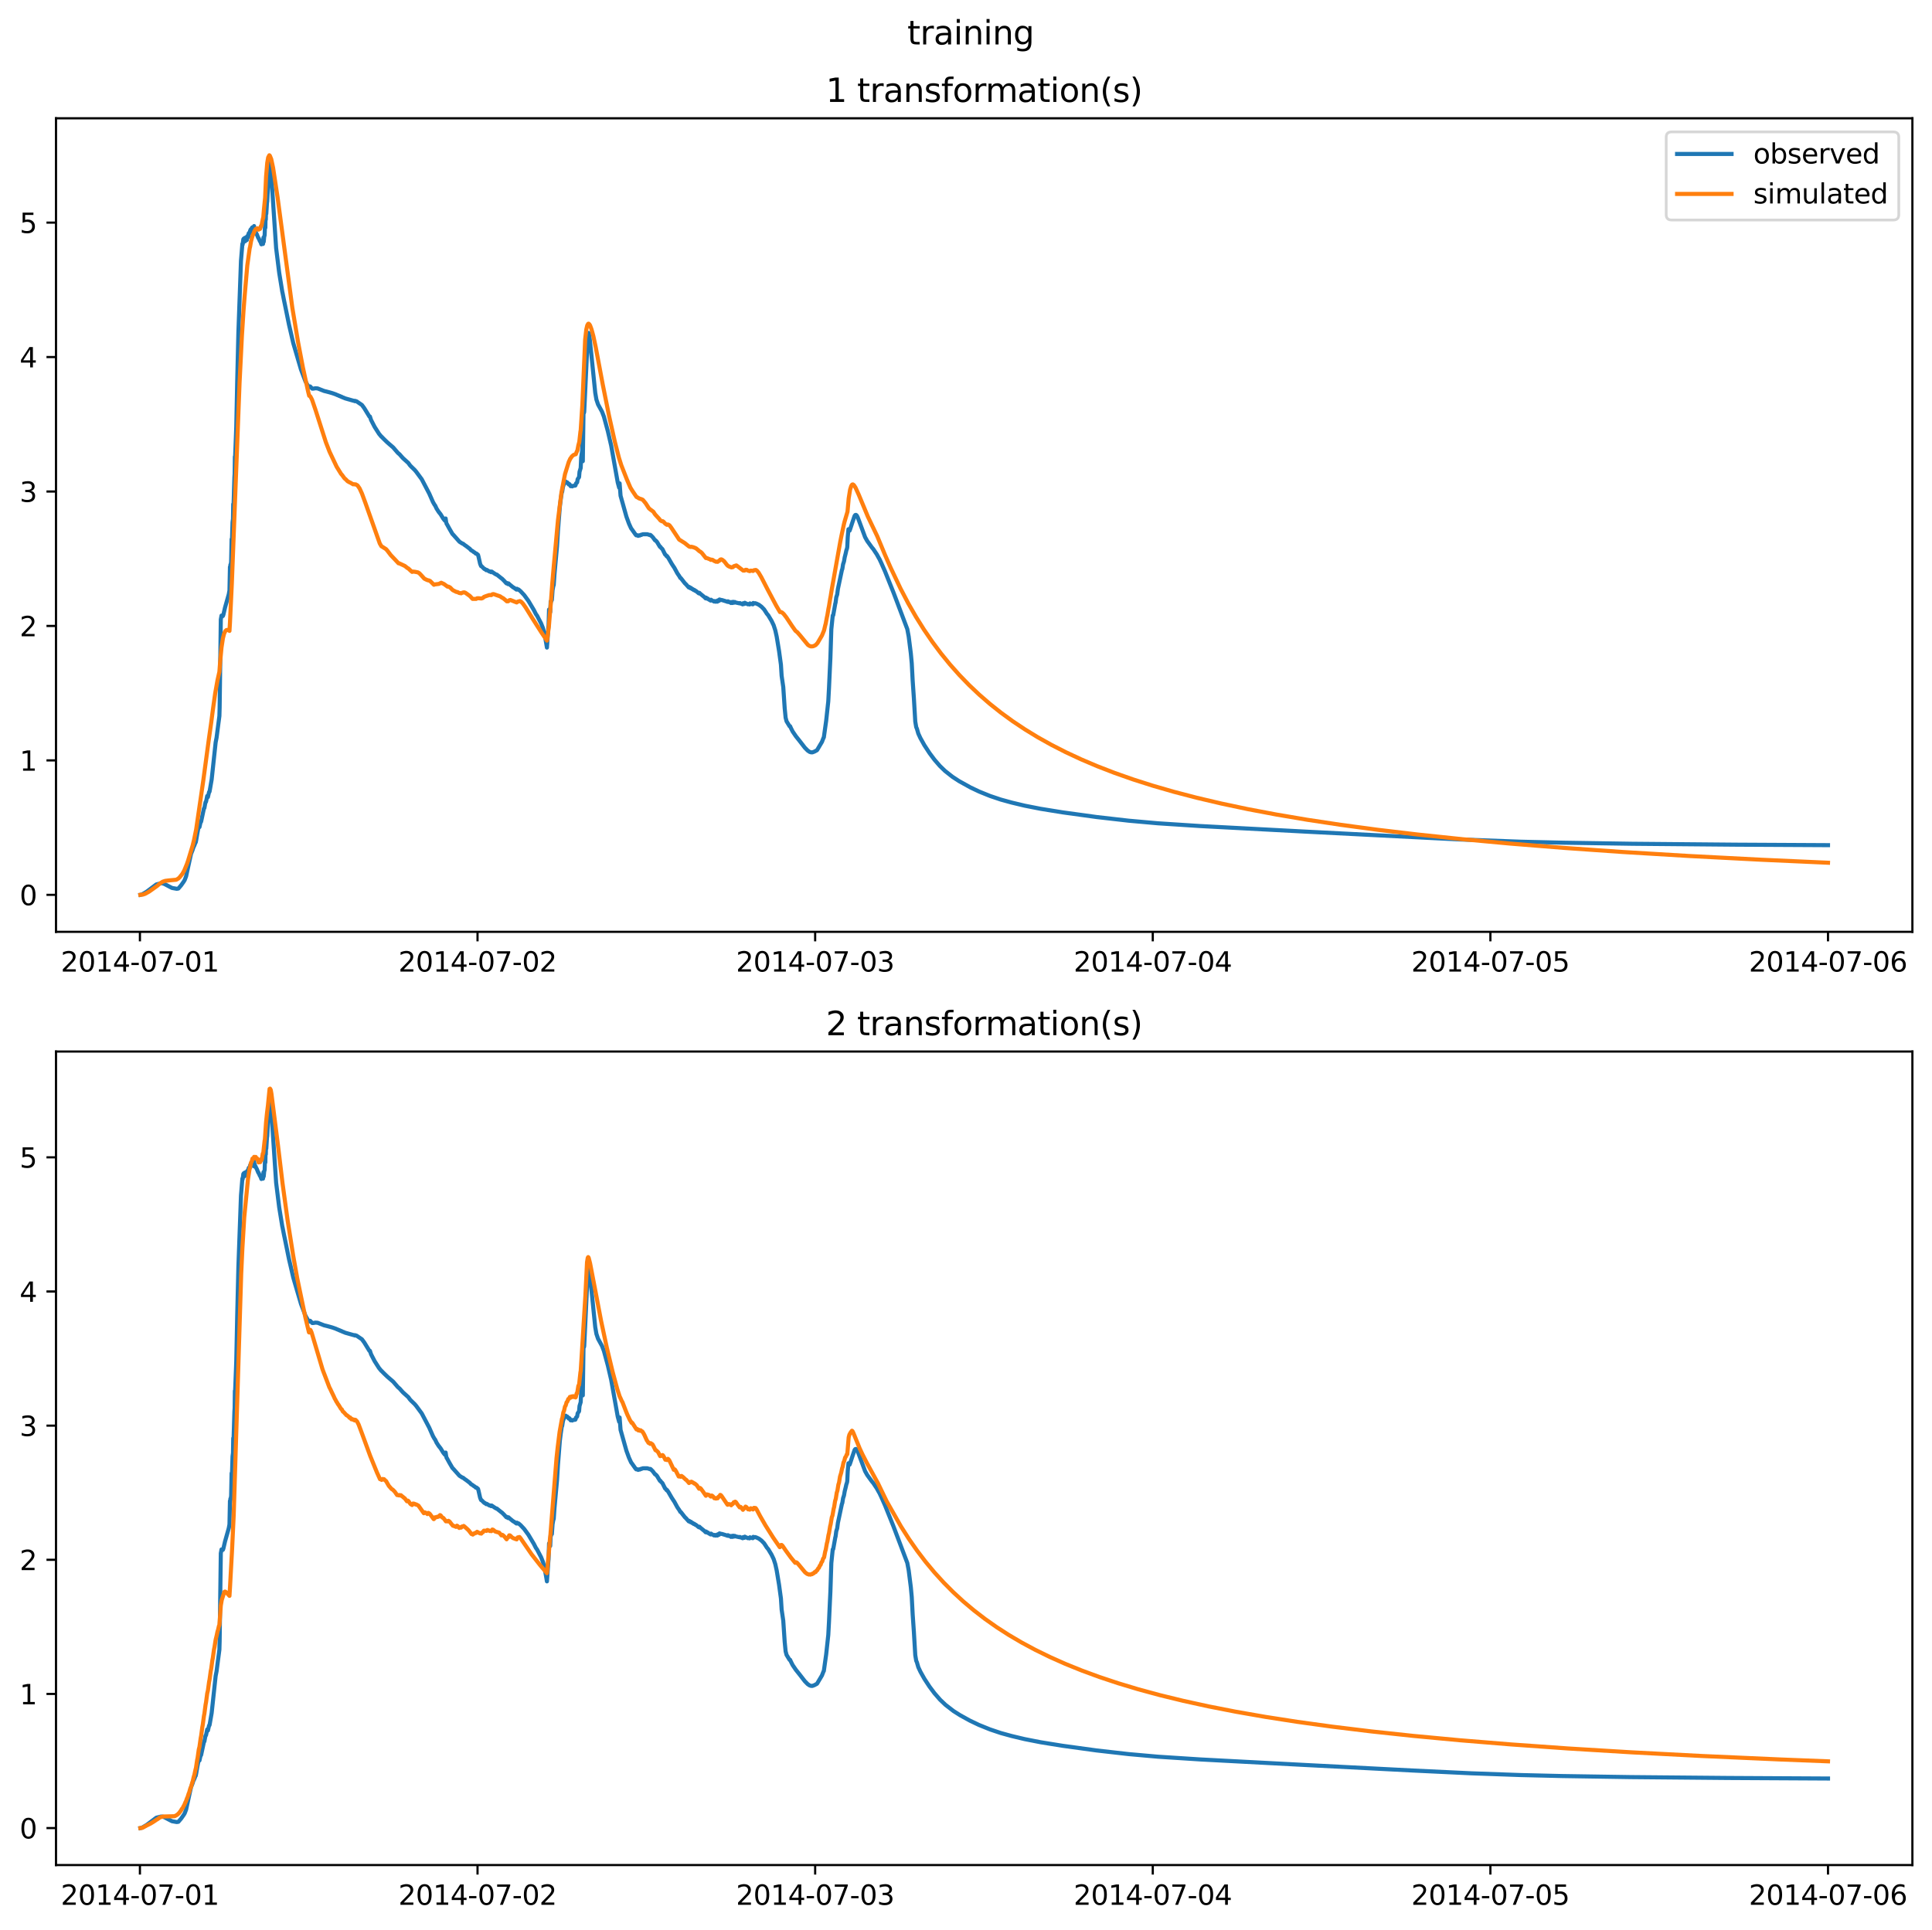 <?xml version="1.0" encoding="utf-8" standalone="no"?>
<!DOCTYPE svg PUBLIC "-//W3C//DTD SVG 1.1//EN"
  "http://www.w3.org/Graphics/SVG/1.1/DTD/svg11.dtd">
<svg xmlns:xlink="http://www.w3.org/1999/xlink" width="709.336pt" height="708.798pt" viewBox="0 0 709.336 708.798" xmlns="http://www.w3.org/2000/svg" version="1.1">
 <defs>
  <style type="text/css">*{stroke-linejoin: round; stroke-linecap: butt}</style>
 </defs>
 <g id="figure_1">
  <g id="patch_1">
   <path d="M 0 708.798 
L 709.336 708.798 
L 709.336 0 
L 0 0 
z
" style="fill: #ffffff"/>
  </g>
  <g id="axes_1">
   <g id="patch_2">
    <path d="M 20.562 342.2 
L 702.136 342.2 
L 702.136 43.44 
L 20.562 43.44 
z
" style="fill: #ffffff"/>
   </g>
   <g id="matplotlib.axis_1">
    <g id="xtick_1">
     <g id="line2d_1">
      <defs>
       <path id="m732fb9e430" d="M 0 0 
L 0 3.5 
" style="stroke: #000000; stroke-width: 0.8"/>
      </defs>
      <g>
       <use xlink:href="#m732fb9e430" x="51.371" y="342.2" style="stroke: #000000; stroke-width: 0.8"/>
      </g>
     </g>
     <g id="text_1">
      <!-- 2014-07-01 -->
      <g transform="translate(22.313 356.798) scale(0.1 -0.1)">
       <defs>
        <path id="DejaVuSans-32" d="M 1228 531 
L 3431 531 
L 3431 0 
L 469 0 
L 469 531 
Q 828 903 1448 1529 
Q 2069 2156 2228 2338 
Q 2531 2678 2651 2914 
Q 2772 3150 2772 3378 
Q 2772 3750 2511 3984 
Q 2250 4219 1831 4219 
Q 1534 4219 1204 4116 
Q 875 4013 500 3803 
L 500 4441 
Q 881 4594 1212 4672 
Q 1544 4750 1819 4750 
Q 2544 4750 2975 4387 
Q 3406 4025 3406 3419 
Q 3406 3131 3298 2873 
Q 3191 2616 2906 2266 
Q 2828 2175 2409 1742 
Q 1991 1309 1228 531 
z
" transform="scale(0.016)"/>
        <path id="DejaVuSans-30" d="M 2034 4250 
Q 1547 4250 1301 3770 
Q 1056 3291 1056 2328 
Q 1056 1369 1301 889 
Q 1547 409 2034 409 
Q 2525 409 2770 889 
Q 3016 1369 3016 2328 
Q 3016 3291 2770 3770 
Q 2525 4250 2034 4250 
z
M 2034 4750 
Q 2819 4750 3233 4129 
Q 3647 3509 3647 2328 
Q 3647 1150 3233 529 
Q 2819 -91 2034 -91 
Q 1250 -91 836 529 
Q 422 1150 422 2328 
Q 422 3509 836 4129 
Q 1250 4750 2034 4750 
z
" transform="scale(0.016)"/>
        <path id="DejaVuSans-31" d="M 794 531 
L 1825 531 
L 1825 4091 
L 703 3866 
L 703 4441 
L 1819 4666 
L 2450 4666 
L 2450 531 
L 3481 531 
L 3481 0 
L 794 0 
L 794 531 
z
" transform="scale(0.016)"/>
        <path id="DejaVuSans-34" d="M 2419 4116 
L 825 1625 
L 2419 1625 
L 2419 4116 
z
M 2253 4666 
L 3047 4666 
L 3047 1625 
L 3713 1625 
L 3713 1100 
L 3047 1100 
L 3047 0 
L 2419 0 
L 2419 1100 
L 313 1100 
L 313 1709 
L 2253 4666 
z
" transform="scale(0.016)"/>
        <path id="DejaVuSans-2d" d="M 313 2009 
L 1997 2009 
L 1997 1497 
L 313 1497 
L 313 2009 
z
" transform="scale(0.016)"/>
        <path id="DejaVuSans-37" d="M 525 4666 
L 3525 4666 
L 3525 4397 
L 1831 0 
L 1172 0 
L 2766 4134 
L 525 4134 
L 525 4666 
z
" transform="scale(0.016)"/>
       </defs>
       <use xlink:href="#DejaVuSans-32"/>
       <use xlink:href="#DejaVuSans-30" x="63.623"/>
       <use xlink:href="#DejaVuSans-31" x="127.246"/>
       <use xlink:href="#DejaVuSans-34" x="190.869"/>
       <use xlink:href="#DejaVuSans-2d" x="254.492"/>
       <use xlink:href="#DejaVuSans-30" x="290.576"/>
       <use xlink:href="#DejaVuSans-37" x="354.199"/>
       <use xlink:href="#DejaVuSans-2d" x="417.822"/>
       <use xlink:href="#DejaVuSans-30" x="453.906"/>
       <use xlink:href="#DejaVuSans-31" x="517.529"/>
      </g>
     </g>
    </g>
    <g id="xtick_2">
     <g id="line2d_2">
      <g>
       <use xlink:href="#m732fb9e430" x="175.328" y="342.2" style="stroke: #000000; stroke-width: 0.8"/>
      </g>
     </g>
     <g id="text_2">
      <!-- 2014-07-02 -->
      <g transform="translate(146.27 356.798) scale(0.1 -0.1)">
       <use xlink:href="#DejaVuSans-32"/>
       <use xlink:href="#DejaVuSans-30" x="63.623"/>
       <use xlink:href="#DejaVuSans-31" x="127.246"/>
       <use xlink:href="#DejaVuSans-34" x="190.869"/>
       <use xlink:href="#DejaVuSans-2d" x="254.492"/>
       <use xlink:href="#DejaVuSans-30" x="290.576"/>
       <use xlink:href="#DejaVuSans-37" x="354.199"/>
       <use xlink:href="#DejaVuSans-2d" x="417.822"/>
       <use xlink:href="#DejaVuSans-30" x="453.906"/>
       <use xlink:href="#DejaVuSans-32" x="517.529"/>
      </g>
     </g>
    </g>
    <g id="xtick_3">
     <g id="line2d_3">
      <g>
       <use xlink:href="#m732fb9e430" x="299.285" y="342.2" style="stroke: #000000; stroke-width: 0.8"/>
      </g>
     </g>
     <g id="text_3">
      <!-- 2014-07-03 -->
      <g transform="translate(270.227 356.798) scale(0.1 -0.1)">
       <defs>
        <path id="DejaVuSans-33" d="M 2597 2516 
Q 3050 2419 3304 2112 
Q 3559 1806 3559 1356 
Q 3559 666 3084 287 
Q 2609 -91 1734 -91 
Q 1441 -91 1130 -33 
Q 819 25 488 141 
L 488 750 
Q 750 597 1062 519 
Q 1375 441 1716 441 
Q 2309 441 2620 675 
Q 2931 909 2931 1356 
Q 2931 1769 2642 2001 
Q 2353 2234 1838 2234 
L 1294 2234 
L 1294 2753 
L 1863 2753 
Q 2328 2753 2575 2939 
Q 2822 3125 2822 3475 
Q 2822 3834 2567 4026 
Q 2313 4219 1838 4219 
Q 1578 4219 1281 4162 
Q 984 4106 628 3988 
L 628 4550 
Q 988 4650 1302 4700 
Q 1616 4750 1894 4750 
Q 2613 4750 3031 4423 
Q 3450 4097 3450 3541 
Q 3450 3153 3228 2886 
Q 3006 2619 2597 2516 
z
" transform="scale(0.016)"/>
       </defs>
       <use xlink:href="#DejaVuSans-32"/>
       <use xlink:href="#DejaVuSans-30" x="63.623"/>
       <use xlink:href="#DejaVuSans-31" x="127.246"/>
       <use xlink:href="#DejaVuSans-34" x="190.869"/>
       <use xlink:href="#DejaVuSans-2d" x="254.492"/>
       <use xlink:href="#DejaVuSans-30" x="290.576"/>
       <use xlink:href="#DejaVuSans-37" x="354.199"/>
       <use xlink:href="#DejaVuSans-2d" x="417.822"/>
       <use xlink:href="#DejaVuSans-30" x="453.906"/>
       <use xlink:href="#DejaVuSans-33" x="517.529"/>
      </g>
     </g>
    </g>
    <g id="xtick_4">
     <g id="line2d_4">
      <g>
       <use xlink:href="#m732fb9e430" x="423.242" y="342.2" style="stroke: #000000; stroke-width: 0.8"/>
      </g>
     </g>
     <g id="text_4">
      <!-- 2014-07-04 -->
      <g transform="translate(394.184 356.798) scale(0.1 -0.1)">
       <use xlink:href="#DejaVuSans-32"/>
       <use xlink:href="#DejaVuSans-30" x="63.623"/>
       <use xlink:href="#DejaVuSans-31" x="127.246"/>
       <use xlink:href="#DejaVuSans-34" x="190.869"/>
       <use xlink:href="#DejaVuSans-2d" x="254.492"/>
       <use xlink:href="#DejaVuSans-30" x="290.576"/>
       <use xlink:href="#DejaVuSans-37" x="354.199"/>
       <use xlink:href="#DejaVuSans-2d" x="417.822"/>
       <use xlink:href="#DejaVuSans-30" x="453.906"/>
       <use xlink:href="#DejaVuSans-34" x="517.529"/>
      </g>
     </g>
    </g>
    <g id="xtick_5">
     <g id="line2d_5">
      <g>
       <use xlink:href="#m732fb9e430" x="547.199" y="342.2" style="stroke: #000000; stroke-width: 0.8"/>
      </g>
     </g>
     <g id="text_5">
      <!-- 2014-07-05 -->
      <g transform="translate(518.141 356.798) scale(0.1 -0.1)">
       <defs>
        <path id="DejaVuSans-35" d="M 691 4666 
L 3169 4666 
L 3169 4134 
L 1269 4134 
L 1269 2991 
Q 1406 3038 1543 3061 
Q 1681 3084 1819 3084 
Q 2600 3084 3056 2656 
Q 3513 2228 3513 1497 
Q 3513 744 3044 326 
Q 2575 -91 1722 -91 
Q 1428 -91 1123 -41 
Q 819 9 494 109 
L 494 744 
Q 775 591 1075 516 
Q 1375 441 1709 441 
Q 2250 441 2565 725 
Q 2881 1009 2881 1497 
Q 2881 1984 2565 2268 
Q 2250 2553 1709 2553 
Q 1456 2553 1204 2497 
Q 953 2441 691 2322 
L 691 4666 
z
" transform="scale(0.016)"/>
       </defs>
       <use xlink:href="#DejaVuSans-32"/>
       <use xlink:href="#DejaVuSans-30" x="63.623"/>
       <use xlink:href="#DejaVuSans-31" x="127.246"/>
       <use xlink:href="#DejaVuSans-34" x="190.869"/>
       <use xlink:href="#DejaVuSans-2d" x="254.492"/>
       <use xlink:href="#DejaVuSans-30" x="290.576"/>
       <use xlink:href="#DejaVuSans-37" x="354.199"/>
       <use xlink:href="#DejaVuSans-2d" x="417.822"/>
       <use xlink:href="#DejaVuSans-30" x="453.906"/>
       <use xlink:href="#DejaVuSans-35" x="517.529"/>
      </g>
     </g>
    </g>
    <g id="xtick_6">
     <g id="line2d_6">
      <g>
       <use xlink:href="#m732fb9e430" x="671.156" y="342.2" style="stroke: #000000; stroke-width: 0.8"/>
      </g>
     </g>
     <g id="text_6">
      <!-- 2014-07-06 -->
      <g transform="translate(642.098 356.798) scale(0.1 -0.1)">
       <defs>
        <path id="DejaVuSans-36" d="M 2113 2584 
Q 1688 2584 1439 2293 
Q 1191 2003 1191 1497 
Q 1191 994 1439 701 
Q 1688 409 2113 409 
Q 2538 409 2786 701 
Q 3034 994 3034 1497 
Q 3034 2003 2786 2293 
Q 2538 2584 2113 2584 
z
M 3366 4563 
L 3366 3988 
Q 3128 4100 2886 4159 
Q 2644 4219 2406 4219 
Q 1781 4219 1451 3797 
Q 1122 3375 1075 2522 
Q 1259 2794 1537 2939 
Q 1816 3084 2150 3084 
Q 2853 3084 3261 2657 
Q 3669 2231 3669 1497 
Q 3669 778 3244 343 
Q 2819 -91 2113 -91 
Q 1303 -91 875 529 
Q 447 1150 447 2328 
Q 447 3434 972 4092 
Q 1497 4750 2381 4750 
Q 2619 4750 2861 4703 
Q 3103 4656 3366 4563 
z
" transform="scale(0.016)"/>
       </defs>
       <use xlink:href="#DejaVuSans-32"/>
       <use xlink:href="#DejaVuSans-30" x="63.623"/>
       <use xlink:href="#DejaVuSans-31" x="127.246"/>
       <use xlink:href="#DejaVuSans-34" x="190.869"/>
       <use xlink:href="#DejaVuSans-2d" x="254.492"/>
       <use xlink:href="#DejaVuSans-30" x="290.576"/>
       <use xlink:href="#DejaVuSans-37" x="354.199"/>
       <use xlink:href="#DejaVuSans-2d" x="417.822"/>
       <use xlink:href="#DejaVuSans-30" x="453.906"/>
       <use xlink:href="#DejaVuSans-36" x="517.529"/>
      </g>
     </g>
    </g>
   </g>
   <g id="matplotlib.axis_2">
    <g id="ytick_1">
     <g id="line2d_7">
      <defs>
       <path id="ma93a45db17" d="M 0 0 
L -3.5 0 
" style="stroke: #000000; stroke-width: 0.8"/>
      </defs>
      <g>
       <use xlink:href="#ma93a45db17" x="20.562" y="328.618" style="stroke: #000000; stroke-width: 0.8"/>
      </g>
     </g>
     <g id="text_7">
      <!-- 0 -->
      <g transform="translate(7.2 332.417) scale(0.1 -0.1)">
       <use xlink:href="#DejaVuSans-30"/>
      </g>
     </g>
    </g>
    <g id="ytick_2">
     <g id="line2d_8">
      <g>
       <use xlink:href="#ma93a45db17" x="20.562" y="279.245" style="stroke: #000000; stroke-width: 0.8"/>
      </g>
     </g>
     <g id="text_8">
      <!-- 1 -->
      <g transform="translate(7.2 283.044) scale(0.1 -0.1)">
       <use xlink:href="#DejaVuSans-31"/>
      </g>
     </g>
    </g>
    <g id="ytick_3">
     <g id="line2d_9">
      <g>
       <use xlink:href="#ma93a45db17" x="20.562" y="229.873" style="stroke: #000000; stroke-width: 0.8"/>
      </g>
     </g>
     <g id="text_9">
      <!-- 2 -->
      <g transform="translate(7.2 233.672) scale(0.1 -0.1)">
       <use xlink:href="#DejaVuSans-32"/>
      </g>
     </g>
    </g>
    <g id="ytick_4">
     <g id="line2d_10">
      <g>
       <use xlink:href="#ma93a45db17" x="20.562" y="180.5" style="stroke: #000000; stroke-width: 0.8"/>
      </g>
     </g>
     <g id="text_10">
      <!-- 3 -->
      <g transform="translate(7.2 184.299) scale(0.1 -0.1)">
       <use xlink:href="#DejaVuSans-33"/>
      </g>
     </g>
    </g>
    <g id="ytick_5">
     <g id="line2d_11">
      <g>
       <use xlink:href="#ma93a45db17" x="20.562" y="131.127" style="stroke: #000000; stroke-width: 0.8"/>
      </g>
     </g>
     <g id="text_11">
      <!-- 4 -->
      <g transform="translate(7.2 134.926) scale(0.1 -0.1)">
       <use xlink:href="#DejaVuSans-34"/>
      </g>
     </g>
    </g>
    <g id="ytick_6">
     <g id="line2d_12">
      <g>
       <use xlink:href="#ma93a45db17" x="20.562" y="81.754" style="stroke: #000000; stroke-width: 0.8"/>
      </g>
     </g>
     <g id="text_12">
      <!-- 5 -->
      <g transform="translate(7.2 85.554) scale(0.1 -0.1)">
       <use xlink:href="#DejaVuSans-35"/>
      </g>
     </g>
    </g>
   </g>
   <g id="line2d_13">
    <path d="M 51.543 328.616 
L 52.232 328.425 
L 53.867 327.454 
L 57.397 324.799 
L 59.118 324.371 
L 59.721 324.4 
L 60.409 324.648 
L 62.303 325.655 
L 63.164 326.092 
L 64.886 326.398 
L 65.488 326.303 
L 66.521 325.095 
L 67.468 323.743 
L 67.812 323.168 
L 68.329 321.808 
L 70.137 313.559 
L 70.653 312.293 
L 70.997 311.214 
L 71.256 310.712 
L 71.428 310.31 
L 71.772 309.378 
L 71.858 309.353 
L 72.03 308.529 
L 72.461 306.037 
L 72.719 304.674 
L 72.977 303.366 
L 73.063 303.441 
L 73.236 303.748 
L 73.494 302.566 
L 73.666 301.882 
L 73.752 301.878 
L 73.838 301.745 
L 74.871 296.893 
L 75.043 296.734 
L 75.302 295.3 
L 75.474 294.547 
L 75.56 294.557 
L 75.646 294.424 
L 76.076 292.316 
L 76.162 292.408 
L 76.335 292.722 
L 76.507 291.962 
L 76.765 290.842 
L 76.851 290.858 
L 76.937 290.719 
L 77.712 286.262 
L 79.175 272.635 
L 79.52 270.86 
L 80.122 266.209 
L 80.552 262.946 
L 80.639 259.921 
L 81.069 227.504 
L 81.327 226.062 
L 81.672 226.304 
L 81.844 226.2 
L 82.016 225.747 
L 82.618 223.12 
L 83.996 218.24 
L 84.254 216.829 
L 84.426 208.2 
L 84.512 208.688 
L 84.598 207.382 
L 84.684 207.688 
L 84.857 206.325 
L 85.029 198.001 
L 85.115 198.91 
L 85.201 197.497 
L 85.373 191.842 
L 85.545 190.544 
L 85.631 185.113 
L 85.717 186.892 
L 86.062 175.286 
L 86.148 174.079 
L 86.234 167.697 
L 86.32 167.909 
L 86.664 159.007 
L 86.75 156.612 
L 87.095 139.929 
L 87.525 122.129 
L 88.472 95.821 
L 88.988 89.561 
L 89.075 89.845 
L 89.247 88.568 
L 89.333 87.889 
L 89.419 88.965 
L 89.505 87.615 
L 89.591 88.288 
L 89.677 87.769 
L 89.763 88.369 
L 89.935 87.332 
L 90.021 88.587 
L 90.107 87.325 
L 90.194 88.112 
L 90.28 87.621 
L 90.366 88.153 
L 90.538 87.093 
L 90.624 88.154 
L 90.71 86.821 
L 90.796 87.461 
L 90.882 86.857 
L 90.968 87.24 
L 91.14 86.183 
L 91.227 86.984 
L 91.313 85.661 
L 91.399 86.091 
L 91.485 85.472 
L 91.571 85.778 
L 91.743 85.23 
L 91.829 84.705 
L 91.915 85.395 
L 92.001 84.301 
L 92.087 84.653 
L 92.173 84.189 
L 92.26 84.45 
L 92.432 83.755 
L 92.518 84.233 
L 92.604 83.511 
L 92.69 83.89 
L 92.776 83.574 
L 92.862 83.924 
L 93.034 83.53 
L 93.206 84.144 
L 93.292 83.014 
L 93.379 85.1 
L 93.465 84.22 
L 93.551 84.447 
L 93.723 85.163 
L 93.809 85.048 
L 94.153 85.866 
L 94.239 85.926 
L 94.842 87.416 
L 94.928 87.405 
L 95.445 88.594 
L 95.531 88.525 
L 95.961 89.725 
L 96.047 89.555 
L 96.133 89.098 
L 96.305 89.478 
L 96.391 89.06 
L 96.564 89.596 
L 96.736 87.223 
L 96.822 88.808 
L 96.994 86.978 
L 97.166 86.357 
L 97.338 81.363 
L 97.424 83.641 
L 97.51 79.363 
L 97.597 80.645 
L 97.683 76.695 
L 97.769 78.525 
L 98.027 74.446 
L 98.113 74 
L 98.371 69.115 
L 98.716 61.856 
L 98.802 63.241 
L 98.888 60.149 
L 98.974 61.634 
L 99.06 59.736 
L 99.146 60.114 
L 99.318 61.12 
L 99.663 65.328 
L 101.384 91.133 
L 102.503 100.153 
L 103.622 107.042 
L 103.794 107.831 
L 104.311 110.478 
L 104.483 111.275 
L 106.119 119.296 
L 106.721 121.875 
L 107.668 125.996 
L 110.509 135.703 
L 112.144 140.034 
L 113.263 142.048 
L 113.435 142.157 
L 113.522 141.961 
L 113.608 142.218 
L 113.694 141.916 
L 113.78 142.133 
L 113.866 141.912 
L 114.641 142.731 
L 114.899 142.724 
L 115.243 142.692 
L 115.76 142.584 
L 116.62 142.642 
L 118.945 143.558 
L 119.289 143.651 
L 119.892 143.791 
L 120.236 143.889 
L 120.58 143.976 
L 121.183 144.142 
L 121.958 144.367 
L 122.474 144.542 
L 123.421 144.882 
L 123.679 145.029 
L 124.196 145.209 
L 124.54 145.4 
L 124.626 145.377 
L 124.798 145.462 
L 125.143 145.654 
L 125.229 145.632 
L 125.401 145.71 
L 125.831 145.949 
L 126.089 146.011 
L 126.348 146.137 
L 126.778 146.315 
L 129.963 147.217 
L 130.221 147.188 
L 130.307 147.339 
L 130.393 147.22 
L 130.566 147.3 
L 130.824 147.349 
L 130.996 147.439 
L 132.89 148.728 
L 133.751 149.903 
L 135.644 152.998 
L 135.817 152.958 
L 135.989 153.488 
L 136.247 154.249 
L 137.538 156.754 
L 139.174 159.325 
L 140.035 160.359 
L 140.121 160.381 
L 140.379 160.666 
L 141.068 161.36 
L 141.67 161.945 
L 142.273 162.523 
L 144.339 164.302 
L 146.06 166.293 
L 146.749 166.895 
L 147.093 167.287 
L 147.438 167.679 
L 147.954 168.251 
L 148.643 168.873 
L 149.762 169.887 
L 149.934 170.04 
L 150.45 170.777 
L 150.881 171.257 
L 152.258 172.587 
L 152.775 173.197 
L 154.841 176.001 
L 157.595 181.253 
L 158.972 184.38 
L 159.575 185.439 
L 159.747 185.608 
L 160.264 186.726 
L 161.124 188.081 
L 161.211 188.097 
L 161.469 188.542 
L 161.641 188.654 
L 162.76 190.48 
L 163.363 191.227 
L 163.449 191.15 
L 163.621 190.407 
L 163.793 191.67 
L 163.965 192.352 
L 164.051 192.423 
L 164.396 193.063 
L 165.084 194.305 
L 166.117 196.085 
L 166.375 196.331 
L 168.7 198.946 
L 169.819 199.655 
L 169.991 199.665 
L 170.679 200.209 
L 171.196 200.556 
L 172.487 201.545 
L 172.918 202.034 
L 173.176 202.185 
L 173.606 202.447 
L 173.951 202.739 
L 174.209 202.857 
L 174.553 203.163 
L 174.725 203.328 
L 174.897 203.267 
L 175.5 203.752 
L 175.672 204.357 
L 176.275 207.035 
L 176.619 207.883 
L 176.705 207.837 
L 177.824 208.945 
L 177.996 208.942 
L 178.513 209.393 
L 178.685 209.274 
L 179.718 209.893 
L 179.89 209.848 
L 180.321 210.13 
L 180.493 209.89 
L 181.526 210.598 
L 182.214 211.014 
L 182.387 211.009 
L 184.108 212.385 
L 184.28 212.483 
L 185.141 213.345 
L 185.916 214.218 
L 186.088 214.065 
L 186.518 214.514 
L 186.691 214.239 
L 187.121 214.651 
L 187.465 214.929 
L 188.412 215.705 
L 188.67 215.812 
L 189.617 216.521 
L 189.79 216.21 
L 190.22 216.557 
L 190.392 216.487 
L 191.167 217.159 
L 192.458 218.54 
L 194.007 220.665 
L 195.987 223.99 
L 196.762 225.509 
L 197.192 226.11 
L 198.656 228.918 
L 199.345 230.649 
L 199.947 232.921 
L 200.55 236.298 
L 200.808 237.815 
L 201.324 230.501 
L 201.41 229.7 
L 201.583 223.842 
L 201.669 223.874 
L 202.013 224.79 
L 202.185 220.86 
L 202.271 221.108 
L 202.443 220.386 
L 202.53 220.51 
L 202.616 220.39 
L 202.874 216.757 
L 203.132 215.314 
L 203.304 214.815 
L 203.562 211.047 
L 204.509 200.599 
L 204.854 194.943 
L 205.542 186.128 
L 205.887 183.337 
L 206.231 181.011 
L 206.403 180.577 
L 206.661 178.924 
L 206.92 178.103 
L 207.006 177.928 
L 207.178 177.238 
L 207.436 177.033 
L 207.608 177.146 
L 207.694 176.836 
L 207.78 176.896 
L 208.039 177.098 
L 208.211 177.37 
L 208.297 177.185 
L 208.813 177.915 
L 208.9 177.688 
L 208.986 177.721 
L 209.244 178.007 
L 209.502 178.549 
L 209.674 178.427 
L 209.933 178.537 
L 210.105 178.617 
L 210.277 178.446 
L 211.224 178.317 
L 211.31 178.23 
L 211.482 177.533 
L 211.74 177.289 
L 211.826 177.258 
L 211.912 177.089 
L 212.085 175.971 
L 212.343 175.602 
L 212.601 175.245 
L 212.773 173.283 
L 213.204 171.839 
L 213.376 168.01 
L 213.72 165.65 
L 213.806 163.545 
L 213.892 157.711 
L 213.978 169.366 
L 214.237 151.122 
L 214.409 151.608 
L 214.495 151.198 
L 215.528 129.419 
L 215.872 122.534 
L 215.958 123.183 
L 216.13 122.26 
L 216.216 122.47 
L 216.475 124.061 
L 217.077 129.805 
L 218.541 144.236 
L 218.971 146.729 
L 219.574 148.522 
L 220.262 149.776 
L 221.037 151.191 
L 221.726 153.012 
L 223.189 158.429 
L 224.394 163.646 
L 226.804 177.189 
L 227.321 179.114 
L 227.407 178.888 
L 227.493 177.503 
L 227.837 182.044 
L 228.268 183.588 
L 229.989 189.732 
L 230.936 192.326 
L 231.711 194.025 
L 232.055 194.482 
L 233.347 196.318 
L 233.605 196.594 
L 233.691 196.472 
L 233.863 196.515 
L 234.207 196.737 
L 234.293 196.795 
L 234.466 196.706 
L 234.724 196.574 
L 234.896 196.666 
L 235.068 196.533 
L 235.326 196.395 
L 235.499 196.442 
L 235.671 196.347 
L 235.929 196.214 
L 236.359 196.191 
L 237.306 196.197 
L 237.651 196.193 
L 238.511 196.471 
L 238.598 196.526 
L 238.684 196.421 
L 238.856 196.475 
L 239.114 196.732 
L 239.717 197.344 
L 240.491 198.418 
L 240.577 198.364 
L 240.75 198.53 
L 240.922 198.663 
L 241.094 198.925 
L 241.18 198.954 
L 242.299 200.818 
L 242.385 200.722 
L 242.816 201.307 
L 242.988 201.421 
L 243.246 201.722 
L 244.193 203.637 
L 244.279 203.609 
L 244.795 204.313 
L 244.881 204.183 
L 245.398 204.918 
L 246.603 207.01 
L 247.378 208.205 
L 247.55 208.437 
L 248.669 210.497 
L 249.186 211.268 
L 249.358 211.49 
L 249.788 212.262 
L 249.874 212.201 
L 250.046 212.391 
L 251.079 213.717 
L 251.424 214.164 
L 251.854 214.572 
L 252.887 215.74 
L 253.059 215.546 
L 253.49 216.027 
L 253.662 215.876 
L 254.092 216.321 
L 254.264 216.289 
L 254.695 216.696 
L 254.867 216.605 
L 255.297 216.997 
L 255.469 216.99 
L 256.589 217.916 
L 256.761 217.699 
L 257.105 218.033 
L 258.654 219.3 
L 259.085 219.752 
L 259.257 219.475 
L 259.601 219.86 
L 259.774 219.858 
L 259.86 219.825 
L 260.29 220.211 
L 260.548 220.293 
L 260.893 220.546 
L 261.065 220.24 
L 261.323 220.457 
L 261.581 220.58 
L 261.839 220.706 
L 262.184 220.915 
L 262.356 220.726 
L 262.7 220.944 
L 262.786 220.969 
L 262.959 220.729 
L 263.303 220.942 
L 263.389 220.949 
L 263.561 220.473 
L 263.733 220.56 
L 263.991 220.657 
L 264.164 220.152 
L 264.336 220.207 
L 264.594 220.294 
L 265.111 220.378 
L 266.918 220.935 
L 267.09 221.034 
L 267.263 220.818 
L 267.607 221.104 
L 267.779 221.096 
L 267.865 221.057 
L 268.382 221.452 
L 268.554 221.1 
L 268.812 221.333 
L 268.984 221.444 
L 269.156 221.009 
L 269.329 221.144 
L 269.587 221.315 
L 269.759 221.07 
L 270.103 221.268 
L 271.567 221.584 
L 271.653 221.472 
L 271.997 221.647 
L 272.686 221.943 
L 272.858 221.537 
L 273.116 221.698 
L 273.288 221.789 
L 273.46 221.36 
L 273.719 221.534 
L 274.063 221.657 
L 274.579 221.923 
L 274.838 221.827 
L 275.182 221.985 
L 275.354 221.593 
L 275.612 221.745 
L 275.785 221.831 
L 276.043 221.808 
L 276.387 221.925 
L 276.559 221.433 
L 276.732 221.509 
L 276.99 221.609 
L 277.248 221.517 
L 277.764 221.685 
L 278.625 222.09 
L 279.572 222.797 
L 280.519 223.778 
L 280.949 224.423 
L 281.552 225.372 
L 282.069 225.976 
L 283.274 227.993 
L 284.048 229.617 
L 284.651 231.483 
L 285.167 233.819 
L 286.028 239.046 
L 286.717 244.106 
L 286.975 248.174 
L 287.578 252.322 
L 288.094 260.015 
L 288.439 263.55 
L 288.783 264.875 
L 289.902 266.714 
L 290.074 266.671 
L 290.418 267.433 
L 291.021 268.624 
L 292.226 270.398 
L 293.517 272.011 
L 295.497 274.573 
L 296.53 275.622 
L 297.219 276.098 
L 297.735 276.273 
L 298.252 276.296 
L 299.027 276.007 
L 299.973 275.495 
L 301.781 272.441 
L 302.384 270.883 
L 302.47 270.805 
L 303.331 264.676 
L 304.105 257.552 
L 304.364 252.736 
L 304.708 245.254 
L 304.88 241.618 
L 305.224 231.054 
L 305.741 226.037 
L 305.827 226.084 
L 305.913 225.969 
L 306.688 221.596 
L 306.774 221.364 
L 307.032 219.371 
L 307.376 218.311 
L 307.635 216.307 
L 309.098 209.372 
L 309.27 208.904 
L 309.528 207.255 
L 309.873 206.185 
L 310.131 204.681 
L 310.475 203.313 
L 310.734 202.143 
L 310.992 201.389 
L 311.078 200.841 
L 311.25 197.245 
L 311.508 194.354 
L 311.594 194.349 
L 311.68 194.47 
L 311.853 194.899 
L 311.939 194.866 
L 312.197 194.15 
L 312.972 191.778 
L 313.746 189.496 
L 314.005 189.141 
L 314.263 189.086 
L 314.521 189.271 
L 314.865 189.874 
L 315.468 191.46 
L 317.62 197.263 
L 318.395 198.656 
L 320.116 201.036 
L 320.633 201.644 
L 320.977 202.16 
L 321.322 202.688 
L 321.924 203.591 
L 322.699 205.004 
L 322.871 205.268 
L 323.56 206.734 
L 324.937 209.842 
L 328.036 217.574 
L 333.115 231.03 
L 333.631 233.777 
L 334.406 239.916 
L 334.75 243.571 
L 335.095 250.078 
L 335.525 256.277 
L 336.041 264.968 
L 336.386 267.025 
L 336.644 267.612 
L 337.161 269.402 
L 337.935 271.071 
L 339.399 273.689 
L 341.292 276.585 
L 343.1 279.006 
L 345.08 281.29 
L 346.974 283.123 
L 349.642 285.229 
L 352.053 286.814 
L 356.357 289.204 
L 359.542 290.709 
L 363.501 292.311 
L 367.461 293.643 
L 371.421 294.73 
L 376.155 295.862 
L 382.009 297.015 
L 390.1 298.325 
L 402.668 300.053 
L 414.375 301.387 
L 425.135 302.347 
L 440.716 303.358 
L 479.194 305.393 
L 512.508 307.095 
L 536.094 308.284 
L 558.389 309.106 
L 574.142 309.476 
L 599.278 309.862 
L 637.498 310.198 
L 671.156 310.375 
L 671.156 310.375 
" clip-path="url(#pa7fe863263)" style="fill: none; stroke: #1f77b4; stroke-width: 1.5; stroke-linecap: square"/>
   </g>
   <g id="line2d_14">
    <path d="M 51.543 328.618 
L 52.49 328.514 
L 53.265 328.242 
L 54.728 327.438 
L 57.741 325.29 
L 58.688 324.47 
L 59.721 323.801 
L 60.668 323.489 
L 62.045 323.316 
L 64.714 323.072 
L 65.488 322.616 
L 65.919 322.212 
L 66.952 320.922 
L 67.64 319.699 
L 68.587 317.395 
L 69.018 316.175 
L 70.739 310.483 
L 71.256 308.373 
L 72.03 304.539 
L 74.613 286.805 
L 76.679 271.468 
L 77.54 265.411 
L 77.97 262.093 
L 78.228 260.178 
L 79.003 254.619 
L 79.864 249.771 
L 80.552 246.697 
L 80.811 243.247 
L 81.327 237.796 
L 81.844 234.417 
L 82.274 232.707 
L 82.705 231.783 
L 83.135 231.38 
L 83.565 231.323 
L 83.996 231.495 
L 84.254 231.692 
L 84.426 228.728 
L 85.115 214.361 
L 87.955 140.541 
L 88.816 123.351 
L 89.419 113.901 
L 89.849 108.426 
L 90.796 97.489 
L 91.657 91.261 
L 91.829 90.579 
L 92.173 88.585 
L 92.518 87.285 
L 92.862 86.167 
L 92.948 86.121 
L 93.465 84.765 
L 93.551 84.801 
L 93.723 84.367 
L 93.981 84.04 
L 94.239 84.123 
L 94.412 83.853 
L 94.584 83.872 
L 94.756 84.109 
L 94.928 84.329 
L 95.186 83.878 
L 95.358 83.929 
L 95.445 84.089 
L 95.531 83.943 
L 95.789 83.009 
L 95.961 82.806 
L 96.047 82.868 
L 96.219 81.755 
L 96.564 80.107 
L 96.65 79.997 
L 96.908 76.871 
L 97.338 72.605 
L 97.683 64.945 
L 98.113 59.843 
L 98.457 57.825 
L 98.888 57.02 
L 99.06 57.169 
L 99.576 58.411 
L 100.265 61.619 
L 101.901 72.36 
L 107.324 112.996 
L 109.476 125.855 
L 111.197 134.891 
L 113.091 143.63 
L 113.522 145.356 
L 113.694 145.353 
L 113.952 145.61 
L 114.555 146.76 
L 115.846 150.553 
L 119.633 162.373 
L 121.011 165.927 
L 123.593 171.383 
L 125.229 174.031 
L 125.573 174.407 
L 126.52 175.701 
L 126.778 175.88 
L 127.639 176.743 
L 128.414 177.17 
L 128.672 177.273 
L 129.188 177.583 
L 129.447 177.731 
L 129.619 177.856 
L 129.877 177.801 
L 130.307 177.898 
L 130.566 177.873 
L 131.254 178.249 
L 132.029 179.365 
L 132.89 181.248 
L 134.181 184.759 
L 139.432 199.578 
L 140.035 200.61 
L 140.293 200.747 
L 141.756 201.677 
L 142.273 202.279 
L 143.478 203.862 
L 144.597 205.037 
L 145.113 205.575 
L 146.319 206.865 
L 146.577 206.876 
L 148.643 207.844 
L 149.59 208.602 
L 149.934 208.768 
L 150.45 209.262 
L 150.967 209.739 
L 151.311 210.025 
L 151.569 209.899 
L 152.258 209.97 
L 152.689 210.049 
L 153.463 210.204 
L 153.98 210.538 
L 154.668 211.251 
L 155.787 212.5 
L 156.39 212.809 
L 157.079 213.107 
L 157.423 213.139 
L 157.939 213.375 
L 158.886 214.32 
L 159.317 214.752 
L 159.575 214.626 
L 161.124 214.434 
L 161.985 214.007 
L 163.018 214.482 
L 164.309 215.432 
L 164.654 215.425 
L 165.256 215.737 
L 166.031 216.521 
L 166.289 216.748 
L 167.581 217.39 
L 167.925 217.405 
L 168.355 217.643 
L 168.7 217.791 
L 169.044 217.815 
L 169.302 217.892 
L 169.647 217.713 
L 170.077 217.573 
L 170.421 217.53 
L 170.852 217.677 
L 172.487 218.844 
L 173.52 219.943 
L 173.778 219.942 
L 174.811 219.947 
L 175.156 219.709 
L 175.672 219.69 
L 176.791 219.79 
L 177.136 219.64 
L 177.308 219.592 
L 177.652 219.223 
L 178.513 218.891 
L 179.632 218.524 
L 179.89 218.523 
L 180.234 218.536 
L 180.407 218.548 
L 180.751 218.24 
L 181.181 218.168 
L 181.526 218.283 
L 181.784 218.362 
L 182.214 218.527 
L 183.592 218.986 
L 184.28 219.459 
L 184.711 219.667 
L 185.399 220.22 
L 186.088 220.827 
L 186.432 220.812 
L 186.605 220.806 
L 186.949 220.444 
L 187.379 220.338 
L 187.81 220.5 
L 189.703 221.246 
L 190.048 220.955 
L 190.909 220.739 
L 191.339 220.981 
L 191.942 221.599 
L 192.975 223.05 
L 195.385 226.942 
L 198.828 232.337 
L 200.808 235.254 
L 200.894 234.905 
L 201.324 231.607 
L 201.497 230.325 
L 201.927 225.134 
L 202.099 223.341 
L 202.53 217.463 
L 202.788 214.055 
L 203.304 208.072 
L 204.854 191.058 
L 206.145 180.782 
L 207.436 174.127 
L 208.813 169.666 
L 209.416 168.351 
L 209.588 168.198 
L 209.933 167.639 
L 210.277 167.339 
L 210.535 167.114 
L 210.879 166.966 
L 211.138 166.859 
L 211.396 166.818 
L 211.74 165.903 
L 211.998 165.411 
L 212.343 163.558 
L 212.687 162.263 
L 213.118 158.439 
L 213.204 158.017 
L 213.806 148.777 
L 214.839 124.689 
L 215.27 120.951 
L 215.614 119.487 
L 215.958 118.902 
L 216.13 118.873 
L 216.389 119.116 
L 216.647 119.505 
L 217.163 120.904 
L 217.852 123.439 
L 218.713 127.446 
L 221.295 141.185 
L 223.619 152.75 
L 225.771 162.356 
L 227.235 168.072 
L 228.096 170.815 
L 230.162 176.086 
L 231.453 179.079 
L 232.228 180.332 
L 233.691 182.501 
L 233.949 182.6 
L 234.638 183.041 
L 235.154 183.203 
L 235.413 183.291 
L 235.671 183.383 
L 236.015 183.557 
L 237.048 184.809 
L 238.253 186.675 
L 238.856 187.174 
L 239.2 187.413 
L 239.889 187.932 
L 240.405 188.752 
L 240.663 189.075 
L 241.094 189.537 
L 241.955 190.463 
L 242.471 191.128 
L 242.816 191.318 
L 242.988 191.439 
L 243.246 191.381 
L 243.59 191.574 
L 244.107 192.171 
L 244.365 192.396 
L 244.709 192.616 
L 244.881 192.735 
L 245.14 192.603 
L 245.484 192.706 
L 245.828 192.945 
L 246.431 193.737 
L 247.808 195.812 
L 248.497 196.85 
L 249.358 198.157 
L 250.219 198.688 
L 251.424 199.443 
L 252.284 200.146 
L 252.629 200.419 
L 253.059 200.746 
L 253.404 200.803 
L 253.576 200.87 
L 253.834 200.786 
L 254.523 200.957 
L 254.953 201.107 
L 255.556 201.373 
L 255.986 201.72 
L 256.847 202.467 
L 257.191 202.64 
L 257.708 203.099 
L 259.171 204.939 
L 259.429 204.913 
L 260.72 205.429 
L 260.979 205.614 
L 261.237 205.514 
L 261.667 205.625 
L 262.098 205.925 
L 262.356 206.061 
L 262.7 206.201 
L 262.872 206.296 
L 263.131 206.252 
L 263.475 206.335 
L 263.819 206.044 
L 264.078 205.96 
L 264.422 205.523 
L 264.766 205.412 
L 265.111 205.517 
L 265.885 206.133 
L 266.918 207.466 
L 267.263 207.793 
L 267.693 208.045 
L 268.554 208.369 
L 268.898 208.299 
L 269.07 208.287 
L 269.415 207.936 
L 270.362 207.639 
L 270.792 207.945 
L 272.858 209.535 
L 273.202 209.523 
L 273.374 209.535 
L 273.719 209.249 
L 274.149 209.252 
L 274.579 209.539 
L 275.268 209.75 
L 275.612 209.552 
L 276.215 209.601 
L 276.473 209.687 
L 276.818 209.404 
L 277.506 209.311 
L 277.937 209.591 
L 278.539 210.328 
L 279.486 211.916 
L 281.81 216.429 
L 284.995 222.428 
L 286.373 224.778 
L 286.717 224.743 
L 287.147 224.941 
L 287.75 225.493 
L 288.697 226.709 
L 290.849 229.948 
L 292.054 231.649 
L 292.743 232.191 
L 293.776 233.374 
L 296.616 236.818 
L 297.219 237.21 
L 297.735 237.382 
L 298.424 237.347 
L 298.854 237.205 
L 299.285 236.976 
L 299.457 236.913 
L 299.801 236.532 
L 300.146 236.169 
L 301.781 233.381 
L 302.556 231.489 
L 302.986 229.648 
L 303.158 229.021 
L 303.589 226.72 
L 303.761 225.96 
L 304.191 223.412 
L 304.364 222.584 
L 304.794 219.915 
L 304.966 219.055 
L 305.397 216.348 
L 305.827 213.972 
L 308.495 198.991 
L 308.926 196.813 
L 309.787 192.769 
L 310.045 191.695 
L 310.475 190.227 
L 311.164 187.895 
L 311.594 183.071 
L 312.111 179.806 
L 312.541 178.426 
L 312.886 177.945 
L 313.144 177.895 
L 313.488 178.134 
L 314.091 179.039 
L 315.296 181.69 
L 318.653 189.75 
L 322.096 196.947 
L 324.937 203.801 
L 327.003 208.493 
L 330.618 216.119 
L 333.459 221.556 
L 336.3 226.521 
L 339.226 231.201 
L 342.325 235.735 
L 345.51 240 
L 348.781 244.013 
L 352.225 247.887 
L 355.84 251.614 
L 359.542 255.112 
L 363.415 258.471 
L 367.461 261.69 
L 371.765 264.828 
L 376.241 267.818 
L 380.976 270.714 
L 385.969 273.508 
L 391.306 276.236 
L 396.901 278.846 
L 402.84 281.372 
L 409.21 283.839 
L 416.011 286.231 
L 423.242 288.538 
L 430.989 290.776 
L 439.339 292.956 
L 448.377 295.082 
L 458.105 297.137 
L 468.606 299.127 
L 479.969 301.051 
L 492.365 302.923 
L 505.88 304.734 
L 520.6 306.48 
L 536.783 308.172 
L 554.516 309.8 
L 574.142 311.374 
L 595.834 312.887 
L 619.937 314.34 
L 646.795 315.733 
L 671.156 316.828 
L 671.156 316.828 
" clip-path="url(#pa7fe863263)" style="fill: none; stroke: #ff7f0e; stroke-width: 1.5; stroke-linecap: square"/>
   </g>
   <g id="patch_3">
    <path d="M 20.562 342.2 
L 20.562 43.44 
" style="fill: none; stroke: #000000; stroke-width: 0.8; stroke-linejoin: miter; stroke-linecap: square"/>
   </g>
   <g id="patch_4">
    <path d="M 702.136 342.2 
L 702.136 43.44 
" style="fill: none; stroke: #000000; stroke-width: 0.8; stroke-linejoin: miter; stroke-linecap: square"/>
   </g>
   <g id="patch_5">
    <path d="M 20.562 342.2 
L 702.136 342.2 
" style="fill: none; stroke: #000000; stroke-width: 0.8; stroke-linejoin: miter; stroke-linecap: square"/>
   </g>
   <g id="patch_6">
    <path d="M 20.562 43.44 
L 702.136 43.44 
" style="fill: none; stroke: #000000; stroke-width: 0.8; stroke-linejoin: miter; stroke-linecap: square"/>
   </g>
   <g id="text_13">
    <!-- 1 transformation(s) -->
    <g transform="translate(303.235 37.44) scale(0.12 -0.12)">
     <defs>
      <path id="DejaVuSans-20" transform="scale(0.016)"/>
      <path id="DejaVuSans-74" d="M 1172 4494 
L 1172 3500 
L 2356 3500 
L 2356 3053 
L 1172 3053 
L 1172 1153 
Q 1172 725 1289 603 
Q 1406 481 1766 481 
L 2356 481 
L 2356 0 
L 1766 0 
Q 1100 0 847 248 
Q 594 497 594 1153 
L 594 3053 
L 172 3053 
L 172 3500 
L 594 3500 
L 594 4494 
L 1172 4494 
z
" transform="scale(0.016)"/>
      <path id="DejaVuSans-72" d="M 2631 2963 
Q 2534 3019 2420 3045 
Q 2306 3072 2169 3072 
Q 1681 3072 1420 2755 
Q 1159 2438 1159 1844 
L 1159 0 
L 581 0 
L 581 3500 
L 1159 3500 
L 1159 2956 
Q 1341 3275 1631 3429 
Q 1922 3584 2338 3584 
Q 2397 3584 2469 3576 
Q 2541 3569 2628 3553 
L 2631 2963 
z
" transform="scale(0.016)"/>
      <path id="DejaVuSans-61" d="M 2194 1759 
Q 1497 1759 1228 1600 
Q 959 1441 959 1056 
Q 959 750 1161 570 
Q 1363 391 1709 391 
Q 2188 391 2477 730 
Q 2766 1069 2766 1631 
L 2766 1759 
L 2194 1759 
z
M 3341 1997 
L 3341 0 
L 2766 0 
L 2766 531 
Q 2569 213 2275 61 
Q 1981 -91 1556 -91 
Q 1019 -91 701 211 
Q 384 513 384 1019 
Q 384 1609 779 1909 
Q 1175 2209 1959 2209 
L 2766 2209 
L 2766 2266 
Q 2766 2663 2505 2880 
Q 2244 3097 1772 3097 
Q 1472 3097 1187 3025 
Q 903 2953 641 2809 
L 641 3341 
Q 956 3463 1253 3523 
Q 1550 3584 1831 3584 
Q 2591 3584 2966 3190 
Q 3341 2797 3341 1997 
z
" transform="scale(0.016)"/>
      <path id="DejaVuSans-6e" d="M 3513 2113 
L 3513 0 
L 2938 0 
L 2938 2094 
Q 2938 2591 2744 2837 
Q 2550 3084 2163 3084 
Q 1697 3084 1428 2787 
Q 1159 2491 1159 1978 
L 1159 0 
L 581 0 
L 581 3500 
L 1159 3500 
L 1159 2956 
Q 1366 3272 1645 3428 
Q 1925 3584 2291 3584 
Q 2894 3584 3203 3211 
Q 3513 2838 3513 2113 
z
" transform="scale(0.016)"/>
      <path id="DejaVuSans-73" d="M 2834 3397 
L 2834 2853 
Q 2591 2978 2328 3040 
Q 2066 3103 1784 3103 
Q 1356 3103 1142 2972 
Q 928 2841 928 2578 
Q 928 2378 1081 2264 
Q 1234 2150 1697 2047 
L 1894 2003 
Q 2506 1872 2764 1633 
Q 3022 1394 3022 966 
Q 3022 478 2636 193 
Q 2250 -91 1575 -91 
Q 1294 -91 989 -36 
Q 684 19 347 128 
L 347 722 
Q 666 556 975 473 
Q 1284 391 1588 391 
Q 1994 391 2212 530 
Q 2431 669 2431 922 
Q 2431 1156 2273 1281 
Q 2116 1406 1581 1522 
L 1381 1569 
Q 847 1681 609 1914 
Q 372 2147 372 2553 
Q 372 3047 722 3315 
Q 1072 3584 1716 3584 
Q 2034 3584 2315 3537 
Q 2597 3491 2834 3397 
z
" transform="scale(0.016)"/>
      <path id="DejaVuSans-66" d="M 2375 4863 
L 2375 4384 
L 1825 4384 
Q 1516 4384 1395 4259 
Q 1275 4134 1275 3809 
L 1275 3500 
L 2222 3500 
L 2222 3053 
L 1275 3053 
L 1275 0 
L 697 0 
L 697 3053 
L 147 3053 
L 147 3500 
L 697 3500 
L 697 3744 
Q 697 4328 969 4595 
Q 1241 4863 1831 4863 
L 2375 4863 
z
" transform="scale(0.016)"/>
      <path id="DejaVuSans-6f" d="M 1959 3097 
Q 1497 3097 1228 2736 
Q 959 2375 959 1747 
Q 959 1119 1226 758 
Q 1494 397 1959 397 
Q 2419 397 2687 759 
Q 2956 1122 2956 1747 
Q 2956 2369 2687 2733 
Q 2419 3097 1959 3097 
z
M 1959 3584 
Q 2709 3584 3137 3096 
Q 3566 2609 3566 1747 
Q 3566 888 3137 398 
Q 2709 -91 1959 -91 
Q 1206 -91 779 398 
Q 353 888 353 1747 
Q 353 2609 779 3096 
Q 1206 3584 1959 3584 
z
" transform="scale(0.016)"/>
      <path id="DejaVuSans-6d" d="M 3328 2828 
Q 3544 3216 3844 3400 
Q 4144 3584 4550 3584 
Q 5097 3584 5394 3201 
Q 5691 2819 5691 2113 
L 5691 0 
L 5113 0 
L 5113 2094 
Q 5113 2597 4934 2840 
Q 4756 3084 4391 3084 
Q 3944 3084 3684 2787 
Q 3425 2491 3425 1978 
L 3425 0 
L 2847 0 
L 2847 2094 
Q 2847 2600 2669 2842 
Q 2491 3084 2119 3084 
Q 1678 3084 1418 2786 
Q 1159 2488 1159 1978 
L 1159 0 
L 581 0 
L 581 3500 
L 1159 3500 
L 1159 2956 
Q 1356 3278 1631 3431 
Q 1906 3584 2284 3584 
Q 2666 3584 2933 3390 
Q 3200 3197 3328 2828 
z
" transform="scale(0.016)"/>
      <path id="DejaVuSans-69" d="M 603 3500 
L 1178 3500 
L 1178 0 
L 603 0 
L 603 3500 
z
M 603 4863 
L 1178 4863 
L 1178 4134 
L 603 4134 
L 603 4863 
z
" transform="scale(0.016)"/>
      <path id="DejaVuSans-28" d="M 1984 4856 
Q 1566 4138 1362 3434 
Q 1159 2731 1159 2009 
Q 1159 1288 1364 580 
Q 1569 -128 1984 -844 
L 1484 -844 
Q 1016 -109 783 600 
Q 550 1309 550 2009 
Q 550 2706 781 3412 
Q 1013 4119 1484 4856 
L 1984 4856 
z
" transform="scale(0.016)"/>
      <path id="DejaVuSans-29" d="M 513 4856 
L 1013 4856 
Q 1481 4119 1714 3412 
Q 1947 2706 1947 2009 
Q 1947 1309 1714 600 
Q 1481 -109 1013 -844 
L 513 -844 
Q 928 -128 1133 580 
Q 1338 1288 1338 2009 
Q 1338 2731 1133 3434 
Q 928 4138 513 4856 
z
" transform="scale(0.016)"/>
     </defs>
     <use xlink:href="#DejaVuSans-31"/>
     <use xlink:href="#DejaVuSans-20" x="63.623"/>
     <use xlink:href="#DejaVuSans-74" x="95.41"/>
     <use xlink:href="#DejaVuSans-72" x="134.619"/>
     <use xlink:href="#DejaVuSans-61" x="175.732"/>
     <use xlink:href="#DejaVuSans-6e" x="237.012"/>
     <use xlink:href="#DejaVuSans-73" x="300.391"/>
     <use xlink:href="#DejaVuSans-66" x="352.49"/>
     <use xlink:href="#DejaVuSans-6f" x="387.695"/>
     <use xlink:href="#DejaVuSans-72" x="448.877"/>
     <use xlink:href="#DejaVuSans-6d" x="488.24"/>
     <use xlink:href="#DejaVuSans-61" x="585.652"/>
     <use xlink:href="#DejaVuSans-74" x="646.932"/>
     <use xlink:href="#DejaVuSans-69" x="686.141"/>
     <use xlink:href="#DejaVuSans-6f" x="713.924"/>
     <use xlink:href="#DejaVuSans-6e" x="775.105"/>
     <use xlink:href="#DejaVuSans-28" x="838.484"/>
     <use xlink:href="#DejaVuSans-73" x="877.498"/>
     <use xlink:href="#DejaVuSans-29" x="929.598"/>
    </g>
   </g>
   <g id="legend_1">
    <g id="patch_7">
     <path d="M 613.742 80.796 
L 695.136 80.796 
Q 697.136 80.796 697.136 78.796 
L 697.136 50.44 
Q 697.136 48.44 695.136 48.44 
L 613.742 48.44 
Q 611.742 48.44 611.742 50.44 
L 611.742 78.796 
Q 611.742 80.796 613.742 80.796 
z
" style="fill: #ffffff; opacity: 0.8; stroke: #cccccc; stroke-linejoin: miter"/>
    </g>
    <g id="line2d_15">
     <path d="M 615.742 56.538 
L 625.742 56.538 
L 635.742 56.538 
" style="fill: none; stroke: #1f77b4; stroke-width: 1.5; stroke-linecap: square"/>
    </g>
    <g id="text_14">
     <!-- observed -->
     <g transform="translate(643.742 60.038) scale(0.1 -0.1)">
      <defs>
       <path id="DejaVuSans-62" d="M 3116 1747 
Q 3116 2381 2855 2742 
Q 2594 3103 2138 3103 
Q 1681 3103 1420 2742 
Q 1159 2381 1159 1747 
Q 1159 1113 1420 752 
Q 1681 391 2138 391 
Q 2594 391 2855 752 
Q 3116 1113 3116 1747 
z
M 1159 2969 
Q 1341 3281 1617 3432 
Q 1894 3584 2278 3584 
Q 2916 3584 3314 3078 
Q 3713 2572 3713 1747 
Q 3713 922 3314 415 
Q 2916 -91 2278 -91 
Q 1894 -91 1617 61 
Q 1341 213 1159 525 
L 1159 0 
L 581 0 
L 581 4863 
L 1159 4863 
L 1159 2969 
z
" transform="scale(0.016)"/>
       <path id="DejaVuSans-65" d="M 3597 1894 
L 3597 1613 
L 953 1613 
Q 991 1019 1311 708 
Q 1631 397 2203 397 
Q 2534 397 2845 478 
Q 3156 559 3463 722 
L 3463 178 
Q 3153 47 2828 -22 
Q 2503 -91 2169 -91 
Q 1331 -91 842 396 
Q 353 884 353 1716 
Q 353 2575 817 3079 
Q 1281 3584 2069 3584 
Q 2775 3584 3186 3129 
Q 3597 2675 3597 1894 
z
M 3022 2063 
Q 3016 2534 2758 2815 
Q 2500 3097 2075 3097 
Q 1594 3097 1305 2825 
Q 1016 2553 972 2059 
L 3022 2063 
z
" transform="scale(0.016)"/>
       <path id="DejaVuSans-76" d="M 191 3500 
L 800 3500 
L 1894 563 
L 2988 3500 
L 3597 3500 
L 2284 0 
L 1503 0 
L 191 3500 
z
" transform="scale(0.016)"/>
       <path id="DejaVuSans-64" d="M 2906 2969 
L 2906 4863 
L 3481 4863 
L 3481 0 
L 2906 0 
L 2906 525 
Q 2725 213 2448 61 
Q 2172 -91 1784 -91 
Q 1150 -91 751 415 
Q 353 922 353 1747 
Q 353 2572 751 3078 
Q 1150 3584 1784 3584 
Q 2172 3584 2448 3432 
Q 2725 3281 2906 2969 
z
M 947 1747 
Q 947 1113 1208 752 
Q 1469 391 1925 391 
Q 2381 391 2643 752 
Q 2906 1113 2906 1747 
Q 2906 2381 2643 2742 
Q 2381 3103 1925 3103 
Q 1469 3103 1208 2742 
Q 947 2381 947 1747 
z
" transform="scale(0.016)"/>
      </defs>
      <use xlink:href="#DejaVuSans-6f"/>
      <use xlink:href="#DejaVuSans-62" x="61.182"/>
      <use xlink:href="#DejaVuSans-73" x="124.658"/>
      <use xlink:href="#DejaVuSans-65" x="176.758"/>
      <use xlink:href="#DejaVuSans-72" x="238.281"/>
      <use xlink:href="#DejaVuSans-76" x="279.395"/>
      <use xlink:href="#DejaVuSans-65" x="338.574"/>
      <use xlink:href="#DejaVuSans-64" x="400.098"/>
     </g>
    </g>
    <g id="line2d_16">
     <path d="M 615.742 71.217 
L 625.742 71.217 
L 635.742 71.217 
" style="fill: none; stroke: #ff7f0e; stroke-width: 1.5; stroke-linecap: square"/>
    </g>
    <g id="text_15">
     <!-- simulated -->
     <g transform="translate(643.742 74.717) scale(0.1 -0.1)">
      <defs>
       <path id="DejaVuSans-75" d="M 544 1381 
L 544 3500 
L 1119 3500 
L 1119 1403 
Q 1119 906 1312 657 
Q 1506 409 1894 409 
Q 2359 409 2629 706 
Q 2900 1003 2900 1516 
L 2900 3500 
L 3475 3500 
L 3475 0 
L 2900 0 
L 2900 538 
Q 2691 219 2414 64 
Q 2138 -91 1772 -91 
Q 1169 -91 856 284 
Q 544 659 544 1381 
z
M 1991 3584 
L 1991 3584 
z
" transform="scale(0.016)"/>
       <path id="DejaVuSans-6c" d="M 603 4863 
L 1178 4863 
L 1178 0 
L 603 0 
L 603 4863 
z
" transform="scale(0.016)"/>
      </defs>
      <use xlink:href="#DejaVuSans-73"/>
      <use xlink:href="#DejaVuSans-69" x="52.1"/>
      <use xlink:href="#DejaVuSans-6d" x="79.883"/>
      <use xlink:href="#DejaVuSans-75" x="177.295"/>
      <use xlink:href="#DejaVuSans-6c" x="240.674"/>
      <use xlink:href="#DejaVuSans-61" x="268.457"/>
      <use xlink:href="#DejaVuSans-74" x="329.736"/>
      <use xlink:href="#DejaVuSans-65" x="368.945"/>
      <use xlink:href="#DejaVuSans-64" x="430.469"/>
     </g>
    </g>
   </g>
  </g>
  <g id="axes_2">
   <g id="patch_8">
    <path d="M 20.562 684.92 
L 702.136 684.92 
L 702.136 386.16 
L 20.562 386.16 
z
" style="fill: #ffffff"/>
   </g>
   <g id="matplotlib.axis_3">
    <g id="xtick_7">
     <g id="line2d_17">
      <g>
       <use xlink:href="#m732fb9e430" x="51.371" y="684.92" style="stroke: #000000; stroke-width: 0.8"/>
      </g>
     </g>
     <g id="text_16">
      <!-- 2014-07-01 -->
      <g transform="translate(22.313 699.518) scale(0.1 -0.1)">
       <use xlink:href="#DejaVuSans-32"/>
       <use xlink:href="#DejaVuSans-30" x="63.623"/>
       <use xlink:href="#DejaVuSans-31" x="127.246"/>
       <use xlink:href="#DejaVuSans-34" x="190.869"/>
       <use xlink:href="#DejaVuSans-2d" x="254.492"/>
       <use xlink:href="#DejaVuSans-30" x="290.576"/>
       <use xlink:href="#DejaVuSans-37" x="354.199"/>
       <use xlink:href="#DejaVuSans-2d" x="417.822"/>
       <use xlink:href="#DejaVuSans-30" x="453.906"/>
       <use xlink:href="#DejaVuSans-31" x="517.529"/>
      </g>
     </g>
    </g>
    <g id="xtick_8">
     <g id="line2d_18">
      <g>
       <use xlink:href="#m732fb9e430" x="175.328" y="684.92" style="stroke: #000000; stroke-width: 0.8"/>
      </g>
     </g>
     <g id="text_17">
      <!-- 2014-07-02 -->
      <g transform="translate(146.27 699.518) scale(0.1 -0.1)">
       <use xlink:href="#DejaVuSans-32"/>
       <use xlink:href="#DejaVuSans-30" x="63.623"/>
       <use xlink:href="#DejaVuSans-31" x="127.246"/>
       <use xlink:href="#DejaVuSans-34" x="190.869"/>
       <use xlink:href="#DejaVuSans-2d" x="254.492"/>
       <use xlink:href="#DejaVuSans-30" x="290.576"/>
       <use xlink:href="#DejaVuSans-37" x="354.199"/>
       <use xlink:href="#DejaVuSans-2d" x="417.822"/>
       <use xlink:href="#DejaVuSans-30" x="453.906"/>
       <use xlink:href="#DejaVuSans-32" x="517.529"/>
      </g>
     </g>
    </g>
    <g id="xtick_9">
     <g id="line2d_19">
      <g>
       <use xlink:href="#m732fb9e430" x="299.285" y="684.92" style="stroke: #000000; stroke-width: 0.8"/>
      </g>
     </g>
     <g id="text_18">
      <!-- 2014-07-03 -->
      <g transform="translate(270.227 699.518) scale(0.1 -0.1)">
       <use xlink:href="#DejaVuSans-32"/>
       <use xlink:href="#DejaVuSans-30" x="63.623"/>
       <use xlink:href="#DejaVuSans-31" x="127.246"/>
       <use xlink:href="#DejaVuSans-34" x="190.869"/>
       <use xlink:href="#DejaVuSans-2d" x="254.492"/>
       <use xlink:href="#DejaVuSans-30" x="290.576"/>
       <use xlink:href="#DejaVuSans-37" x="354.199"/>
       <use xlink:href="#DejaVuSans-2d" x="417.822"/>
       <use xlink:href="#DejaVuSans-30" x="453.906"/>
       <use xlink:href="#DejaVuSans-33" x="517.529"/>
      </g>
     </g>
    </g>
    <g id="xtick_10">
     <g id="line2d_20">
      <g>
       <use xlink:href="#m732fb9e430" x="423.242" y="684.92" style="stroke: #000000; stroke-width: 0.8"/>
      </g>
     </g>
     <g id="text_19">
      <!-- 2014-07-04 -->
      <g transform="translate(394.184 699.518) scale(0.1 -0.1)">
       <use xlink:href="#DejaVuSans-32"/>
       <use xlink:href="#DejaVuSans-30" x="63.623"/>
       <use xlink:href="#DejaVuSans-31" x="127.246"/>
       <use xlink:href="#DejaVuSans-34" x="190.869"/>
       <use xlink:href="#DejaVuSans-2d" x="254.492"/>
       <use xlink:href="#DejaVuSans-30" x="290.576"/>
       <use xlink:href="#DejaVuSans-37" x="354.199"/>
       <use xlink:href="#DejaVuSans-2d" x="417.822"/>
       <use xlink:href="#DejaVuSans-30" x="453.906"/>
       <use xlink:href="#DejaVuSans-34" x="517.529"/>
      </g>
     </g>
    </g>
    <g id="xtick_11">
     <g id="line2d_21">
      <g>
       <use xlink:href="#m732fb9e430" x="547.199" y="684.92" style="stroke: #000000; stroke-width: 0.8"/>
      </g>
     </g>
     <g id="text_20">
      <!-- 2014-07-05 -->
      <g transform="translate(518.141 699.518) scale(0.1 -0.1)">
       <use xlink:href="#DejaVuSans-32"/>
       <use xlink:href="#DejaVuSans-30" x="63.623"/>
       <use xlink:href="#DejaVuSans-31" x="127.246"/>
       <use xlink:href="#DejaVuSans-34" x="190.869"/>
       <use xlink:href="#DejaVuSans-2d" x="254.492"/>
       <use xlink:href="#DejaVuSans-30" x="290.576"/>
       <use xlink:href="#DejaVuSans-37" x="354.199"/>
       <use xlink:href="#DejaVuSans-2d" x="417.822"/>
       <use xlink:href="#DejaVuSans-30" x="453.906"/>
       <use xlink:href="#DejaVuSans-35" x="517.529"/>
      </g>
     </g>
    </g>
    <g id="xtick_12">
     <g id="line2d_22">
      <g>
       <use xlink:href="#m732fb9e430" x="671.156" y="684.92" style="stroke: #000000; stroke-width: 0.8"/>
      </g>
     </g>
     <g id="text_21">
      <!-- 2014-07-06 -->
      <g transform="translate(642.098 699.518) scale(0.1 -0.1)">
       <use xlink:href="#DejaVuSans-32"/>
       <use xlink:href="#DejaVuSans-30" x="63.623"/>
       <use xlink:href="#DejaVuSans-31" x="127.246"/>
       <use xlink:href="#DejaVuSans-34" x="190.869"/>
       <use xlink:href="#DejaVuSans-2d" x="254.492"/>
       <use xlink:href="#DejaVuSans-30" x="290.576"/>
       <use xlink:href="#DejaVuSans-37" x="354.199"/>
       <use xlink:href="#DejaVuSans-2d" x="417.822"/>
       <use xlink:href="#DejaVuSans-30" x="453.906"/>
       <use xlink:href="#DejaVuSans-36" x="517.529"/>
      </g>
     </g>
    </g>
   </g>
   <g id="matplotlib.axis_4">
    <g id="ytick_7">
     <g id="line2d_23">
      <g>
       <use xlink:href="#ma93a45db17" x="20.562" y="671.34" style="stroke: #000000; stroke-width: 0.8"/>
      </g>
     </g>
     <g id="text_22">
      <!-- 0 -->
      <g transform="translate(7.2 675.139) scale(0.1 -0.1)">
       <use xlink:href="#DejaVuSans-30"/>
      </g>
     </g>
    </g>
    <g id="ytick_8">
     <g id="line2d_24">
      <g>
       <use xlink:href="#ma93a45db17" x="20.562" y="622.075" style="stroke: #000000; stroke-width: 0.8"/>
      </g>
     </g>
     <g id="text_23">
      <!-- 1 -->
      <g transform="translate(7.2 625.875) scale(0.1 -0.1)">
       <use xlink:href="#DejaVuSans-31"/>
      </g>
     </g>
    </g>
    <g id="ytick_9">
     <g id="line2d_25">
      <g>
       <use xlink:href="#ma93a45db17" x="20.562" y="572.811" style="stroke: #000000; stroke-width: 0.8"/>
      </g>
     </g>
     <g id="text_24">
      <!-- 2 -->
      <g transform="translate(7.2 576.61) scale(0.1 -0.1)">
       <use xlink:href="#DejaVuSans-32"/>
      </g>
     </g>
    </g>
    <g id="ytick_10">
     <g id="line2d_26">
      <g>
       <use xlink:href="#ma93a45db17" x="20.562" y="523.546" style="stroke: #000000; stroke-width: 0.8"/>
      </g>
     </g>
     <g id="text_25">
      <!-- 3 -->
      <g transform="translate(7.2 527.346) scale(0.1 -0.1)">
       <use xlink:href="#DejaVuSans-33"/>
      </g>
     </g>
    </g>
    <g id="ytick_11">
     <g id="line2d_27">
      <g>
       <use xlink:href="#ma93a45db17" x="20.562" y="474.282" style="stroke: #000000; stroke-width: 0.8"/>
      </g>
     </g>
     <g id="text_26">
      <!-- 4 -->
      <g transform="translate(7.2 478.081) scale(0.1 -0.1)">
       <use xlink:href="#DejaVuSans-34"/>
      </g>
     </g>
    </g>
    <g id="ytick_12">
     <g id="line2d_28">
      <g>
       <use xlink:href="#ma93a45db17" x="20.562" y="425.017" style="stroke: #000000; stroke-width: 0.8"/>
      </g>
     </g>
     <g id="text_27">
      <!-- 5 -->
      <g transform="translate(7.2 428.817) scale(0.1 -0.1)">
       <use xlink:href="#DejaVuSans-35"/>
      </g>
     </g>
    </g>
   </g>
   <g id="line2d_29">
    <path d="M 51.543 671.338 
L 52.232 671.148 
L 53.867 670.179 
L 57.397 667.53 
L 59.118 667.103 
L 59.721 667.132 
L 60.409 667.379 
L 62.303 668.384 
L 63.164 668.82 
L 64.886 669.125 
L 65.488 669.03 
L 66.521 667.825 
L 67.468 666.475 
L 67.812 665.902 
L 68.329 664.545 
L 70.137 656.314 
L 70.653 655.051 
L 70.997 653.974 
L 71.256 653.474 
L 71.428 653.072 
L 71.772 652.142 
L 71.858 652.117 
L 72.03 651.295 
L 72.461 648.808 
L 72.719 647.449 
L 72.977 646.144 
L 73.063 646.218 
L 73.236 646.524 
L 73.494 645.345 
L 73.666 644.663 
L 73.752 644.658 
L 73.838 644.526 
L 74.871 639.685 
L 75.043 639.526 
L 75.302 638.095 
L 75.474 637.344 
L 75.56 637.354 
L 75.646 637.221 
L 76.076 635.117 
L 76.162 635.209 
L 76.335 635.523 
L 76.507 634.764 
L 76.765 633.647 
L 76.851 633.663 
L 76.937 633.524 
L 77.712 629.077 
L 79.175 615.48 
L 79.52 613.709 
L 80.122 609.068 
L 80.552 605.812 
L 80.639 602.794 
L 81.069 570.448 
L 81.327 569.009 
L 81.672 569.25 
L 81.844 569.146 
L 82.016 568.694 
L 82.618 566.073 
L 83.996 561.204 
L 84.254 559.796 
L 84.426 551.186 
L 84.512 551.673 
L 84.598 550.369 
L 84.684 550.675 
L 84.857 549.315 
L 85.029 541.009 
L 85.115 541.916 
L 85.201 540.506 
L 85.373 534.864 
L 85.545 533.569 
L 85.631 528.149 
L 85.717 529.924 
L 86.062 518.345 
L 86.148 517.14 
L 86.234 510.771 
L 86.32 510.984 
L 86.664 502.1 
L 86.75 499.711 
L 87.095 483.065 
L 87.525 465.304 
L 88.472 439.053 
L 88.988 432.807 
L 89.075 433.091 
L 89.247 431.816 
L 89.333 431.139 
L 89.419 432.212 
L 89.505 430.865 
L 89.591 431.537 
L 89.677 431.018 
L 89.763 431.618 
L 89.935 430.583 
L 90.021 431.835 
L 90.107 430.576 
L 90.194 431.361 
L 90.28 430.871 
L 90.366 431.402 
L 90.538 430.345 
L 90.624 431.403 
L 90.71 430.073 
L 90.796 430.712 
L 90.882 430.109 
L 90.968 430.491 
L 91.14 429.436 
L 91.227 430.236 
L 91.313 428.915 
L 91.399 429.345 
L 91.485 428.727 
L 91.571 429.032 
L 91.743 428.485 
L 91.829 427.961 
L 91.915 428.65 
L 92.001 427.559 
L 92.087 427.91 
L 92.173 427.446 
L 92.26 427.707 
L 92.432 427.014 
L 92.518 427.49 
L 92.604 426.77 
L 92.69 427.148 
L 92.776 426.833 
L 92.862 427.182 
L 93.034 426.789 
L 93.206 427.402 
L 93.292 426.274 
L 93.379 428.356 
L 93.465 427.478 
L 93.551 427.704 
L 93.723 428.418 
L 93.809 428.304 
L 94.153 429.12 
L 94.239 429.18 
L 94.842 430.667 
L 94.928 430.656 
L 95.445 431.842 
L 95.531 431.774 
L 95.961 432.97 
L 96.047 432.801 
L 96.133 432.345 
L 96.305 432.724 
L 96.391 432.307 
L 96.564 432.842 
L 96.736 430.474 
L 96.822 432.055 
L 96.994 430.23 
L 97.166 429.61 
L 97.338 424.627 
L 97.424 426.899 
L 97.51 422.632 
L 97.597 423.91 
L 97.683 419.969 
L 97.769 421.796 
L 98.027 417.725 
L 98.113 417.28 
L 98.371 412.406 
L 98.716 405.163 
L 98.802 406.545 
L 98.888 403.459 
L 98.974 404.942 
L 99.06 403.047 
L 99.146 403.424 
L 99.318 404.429 
L 99.663 408.627 
L 101.384 434.376 
L 102.503 443.375 
L 103.622 450.25 
L 103.794 451.037 
L 104.311 453.678 
L 104.483 454.473 
L 106.119 462.477 
L 106.721 465.05 
L 107.668 469.162 
L 110.509 478.848 
L 112.144 483.169 
L 113.263 485.178 
L 113.435 485.288 
L 113.522 485.092 
L 113.608 485.349 
L 113.694 485.047 
L 113.78 485.263 
L 113.866 485.043 
L 114.641 485.86 
L 114.899 485.853 
L 115.243 485.822 
L 115.76 485.714 
L 116.62 485.772 
L 118.945 486.686 
L 119.289 486.778 
L 119.892 486.918 
L 120.236 487.016 
L 120.58 487.103 
L 121.183 487.269 
L 121.958 487.493 
L 122.474 487.667 
L 123.421 488.007 
L 123.679 488.153 
L 124.196 488.333 
L 124.54 488.523 
L 124.626 488.5 
L 124.798 488.586 
L 125.143 488.777 
L 125.229 488.755 
L 125.401 488.833 
L 125.831 489.072 
L 126.089 489.133 
L 126.348 489.259 
L 126.778 489.437 
L 129.963 490.337 
L 130.221 490.307 
L 130.307 490.458 
L 130.393 490.339 
L 130.566 490.42 
L 130.824 490.468 
L 130.996 490.558 
L 132.89 491.844 
L 133.751 493.016 
L 135.644 496.105 
L 135.817 496.065 
L 135.989 496.594 
L 136.247 497.354 
L 137.538 499.853 
L 139.174 502.418 
L 140.035 503.45 
L 140.121 503.472 
L 140.379 503.756 
L 141.068 504.449 
L 141.67 505.032 
L 142.273 505.609 
L 144.339 507.384 
L 146.06 509.371 
L 146.749 509.972 
L 147.093 510.363 
L 147.438 510.753 
L 147.954 511.324 
L 148.643 511.945 
L 149.762 512.957 
L 149.934 513.11 
L 150.45 513.845 
L 150.881 514.324 
L 152.258 515.651 
L 152.775 516.259 
L 154.841 519.057 
L 157.595 524.298 
L 158.972 527.418 
L 159.575 528.475 
L 159.747 528.643 
L 160.264 529.759 
L 161.124 531.111 
L 161.211 531.127 
L 161.469 531.571 
L 161.641 531.683 
L 162.76 533.505 
L 163.363 534.25 
L 163.449 534.173 
L 163.621 533.432 
L 163.793 534.692 
L 163.965 535.373 
L 164.051 535.443 
L 164.396 536.083 
L 165.084 537.322 
L 166.117 539.097 
L 166.375 539.343 
L 168.7 541.953 
L 169.819 542.66 
L 169.991 542.67 
L 170.679 543.213 
L 171.196 543.559 
L 172.487 544.546 
L 172.918 545.033 
L 173.176 545.184 
L 173.606 545.445 
L 173.951 545.737 
L 174.209 545.855 
L 174.553 546.16 
L 174.725 546.324 
L 174.897 546.264 
L 175.5 546.748 
L 175.672 547.351 
L 176.275 550.023 
L 176.619 550.87 
L 176.705 550.824 
L 177.824 551.929 
L 177.996 551.926 
L 178.513 552.377 
L 178.685 552.257 
L 179.718 552.876 
L 179.89 552.83 
L 180.321 553.111 
L 180.493 552.872 
L 181.526 553.579 
L 182.214 553.994 
L 182.387 553.989 
L 184.108 555.362 
L 184.28 555.46 
L 185.141 556.32 
L 185.916 557.191 
L 186.088 557.038 
L 186.518 557.486 
L 186.691 557.211 
L 187.121 557.623 
L 187.465 557.9 
L 188.412 558.675 
L 188.67 558.781 
L 189.617 559.488 
L 189.79 559.178 
L 190.22 559.525 
L 190.392 559.455 
L 191.167 560.125 
L 192.458 561.503 
L 194.007 563.624 
L 195.987 566.941 
L 196.762 568.457 
L 197.192 569.057 
L 198.656 571.859 
L 199.345 573.586 
L 199.947 575.853 
L 200.55 579.223 
L 200.808 580.736 
L 201.324 573.438 
L 201.41 572.639 
L 201.583 566.793 
L 201.669 566.825 
L 202.013 567.739 
L 202.185 563.818 
L 202.271 564.065 
L 202.443 563.346 
L 202.53 563.469 
L 202.616 563.349 
L 202.874 559.725 
L 203.132 558.285 
L 203.304 557.787 
L 203.562 554.027 
L 204.509 543.602 
L 204.854 537.958 
L 205.542 529.163 
L 205.887 526.377 
L 206.231 524.057 
L 206.403 523.623 
L 206.661 521.974 
L 206.92 521.155 
L 207.006 520.98 
L 207.178 520.292 
L 207.436 520.087 
L 207.608 520.2 
L 207.694 519.89 
L 207.78 519.951 
L 208.039 520.153 
L 208.211 520.423 
L 208.297 520.239 
L 208.813 520.967 
L 208.9 520.741 
L 208.986 520.774 
L 209.244 521.059 
L 209.502 521.6 
L 209.674 521.479 
L 209.933 521.588 
L 210.105 521.668 
L 210.277 521.497 
L 211.224 521.368 
L 211.31 521.281 
L 211.482 520.586 
L 211.74 520.343 
L 211.826 520.311 
L 211.912 520.143 
L 212.085 519.027 
L 212.343 518.66 
L 212.601 518.303 
L 212.773 516.345 
L 213.204 514.904 
L 213.376 511.084 
L 213.72 508.729 
L 213.806 506.629 
L 213.892 500.807 
L 213.978 512.437 
L 214.237 494.234 
L 214.409 494.718 
L 214.495 494.309 
L 215.528 472.577 
L 215.872 465.708 
L 215.958 466.355 
L 216.13 465.434 
L 216.216 465.644 
L 216.475 467.231 
L 217.077 472.963 
L 218.541 487.362 
L 218.971 489.849 
L 219.574 491.639 
L 220.262 492.89 
L 221.037 494.302 
L 221.726 496.119 
L 223.189 501.524 
L 224.394 506.729 
L 226.804 520.243 
L 227.321 522.164 
L 227.407 521.938 
L 227.493 520.556 
L 227.837 525.087 
L 228.268 526.628 
L 229.989 532.758 
L 230.936 535.346 
L 231.711 537.042 
L 232.055 537.498 
L 233.347 539.33 
L 233.605 539.606 
L 233.691 539.484 
L 233.863 539.527 
L 234.207 539.748 
L 234.293 539.806 
L 234.466 539.717 
L 234.724 539.586 
L 234.896 539.677 
L 235.068 539.545 
L 235.326 539.406 
L 235.499 539.454 
L 235.671 539.359 
L 235.929 539.226 
L 236.359 539.203 
L 237.306 539.209 
L 237.651 539.205 
L 238.511 539.482 
L 238.598 539.538 
L 238.684 539.433 
L 238.856 539.486 
L 239.114 539.743 
L 239.717 540.354 
L 240.491 541.425 
L 240.577 541.372 
L 240.75 541.537 
L 240.922 541.67 
L 241.094 541.931 
L 241.18 541.96 
L 242.299 543.82 
L 242.385 543.724 
L 242.816 544.308 
L 242.988 544.422 
L 243.246 544.723 
L 244.193 546.633 
L 244.279 546.605 
L 244.795 547.307 
L 244.881 547.178 
L 245.398 547.911 
L 246.603 549.998 
L 247.378 551.191 
L 247.55 551.423 
L 248.669 553.478 
L 249.186 554.247 
L 249.358 554.469 
L 249.788 555.239 
L 249.874 555.178 
L 250.046 555.367 
L 251.079 556.69 
L 251.424 557.137 
L 251.854 557.544 
L 252.887 558.709 
L 253.059 558.516 
L 253.49 558.996 
L 253.662 558.845 
L 254.092 559.29 
L 254.264 559.257 
L 254.695 559.664 
L 254.867 559.573 
L 255.297 559.964 
L 255.469 559.957 
L 256.589 560.88 
L 256.761 560.664 
L 257.105 560.997 
L 258.654 562.261 
L 259.085 562.712 
L 259.257 562.436 
L 259.601 562.82 
L 259.774 562.818 
L 259.86 562.786 
L 260.29 563.171 
L 260.548 563.252 
L 260.893 563.505 
L 261.065 563.199 
L 261.323 563.416 
L 261.581 563.539 
L 261.839 563.665 
L 262.184 563.873 
L 262.356 563.685 
L 262.7 563.902 
L 262.786 563.927 
L 262.959 563.687 
L 263.303 563.9 
L 263.389 563.907 
L 263.561 563.432 
L 263.733 563.519 
L 263.991 563.615 
L 264.164 563.112 
L 264.336 563.166 
L 264.594 563.254 
L 265.111 563.338 
L 266.918 563.893 
L 267.09 563.992 
L 267.263 563.776 
L 267.607 564.062 
L 267.779 564.054 
L 267.865 564.015 
L 268.382 564.409 
L 268.554 564.058 
L 268.812 564.29 
L 268.984 564.401 
L 269.156 563.967 
L 269.329 564.102 
L 269.587 564.272 
L 269.759 564.027 
L 270.103 564.225 
L 271.567 564.541 
L 271.653 564.428 
L 271.997 564.604 
L 272.686 564.899 
L 272.858 564.494 
L 273.116 564.654 
L 273.288 564.745 
L 273.46 564.318 
L 273.719 564.491 
L 274.063 564.614 
L 274.579 564.878 
L 274.838 564.783 
L 275.182 564.941 
L 275.354 564.549 
L 275.612 564.702 
L 275.785 564.787 
L 276.043 564.764 
L 276.387 564.881 
L 276.559 564.39 
L 276.732 564.466 
L 276.99 564.565 
L 277.248 564.473 
L 277.764 564.642 
L 278.625 565.045 
L 279.572 565.751 
L 280.519 566.73 
L 280.949 567.373 
L 281.552 568.32 
L 282.069 568.923 
L 283.274 570.936 
L 284.048 572.556 
L 284.651 574.418 
L 285.167 576.749 
L 286.028 581.964 
L 286.717 587.013 
L 286.975 591.073 
L 287.578 595.212 
L 288.094 602.887 
L 288.439 606.415 
L 288.783 607.736 
L 289.902 609.572 
L 290.074 609.529 
L 290.418 610.289 
L 291.021 611.477 
L 292.226 613.247 
L 293.517 614.857 
L 295.497 617.414 
L 296.53 618.46 
L 297.219 618.935 
L 297.735 619.11 
L 298.252 619.133 
L 299.027 618.844 
L 299.973 618.333 
L 301.781 615.286 
L 302.384 613.731 
L 302.47 613.653 
L 303.331 607.538 
L 304.105 600.43 
L 304.364 595.624 
L 304.708 588.159 
L 304.88 584.531 
L 305.224 573.99 
L 305.741 568.984 
L 305.827 569.03 
L 305.913 568.916 
L 306.688 564.553 
L 306.774 564.321 
L 307.032 562.332 
L 307.376 561.275 
L 307.635 559.275 
L 309.098 552.356 
L 309.27 551.888 
L 309.528 550.243 
L 309.873 549.176 
L 310.131 547.674 
L 310.475 546.31 
L 310.734 545.142 
L 310.992 544.39 
L 311.078 543.843 
L 311.25 540.255 
L 311.508 537.37 
L 311.594 537.365 
L 311.68 537.486 
L 311.853 537.914 
L 311.939 537.881 
L 312.197 537.167 
L 312.972 534.8 
L 313.746 532.522 
L 314.005 532.168 
L 314.263 532.114 
L 314.521 532.298 
L 314.865 532.9 
L 315.468 534.483 
L 317.62 540.273 
L 318.395 541.663 
L 320.116 544.038 
L 320.633 544.644 
L 320.977 545.16 
L 321.322 545.686 
L 321.924 546.587 
L 322.699 547.997 
L 322.871 548.261 
L 323.56 549.724 
L 324.937 552.824 
L 328.036 560.539 
L 333.115 573.966 
L 333.631 576.707 
L 334.406 582.833 
L 334.75 586.479 
L 335.095 592.973 
L 335.525 599.158 
L 336.041 607.829 
L 336.386 609.882 
L 336.644 610.468 
L 337.161 612.254 
L 337.935 613.92 
L 339.399 616.531 
L 341.292 619.422 
L 343.1 621.837 
L 345.166 624.207 
L 347.146 626.089 
L 350.073 628.353 
L 352.483 629.882 
L 356.012 631.837 
L 359.369 633.439 
L 363.501 635.112 
L 367.461 636.441 
L 371.421 637.526 
L 376.155 638.655 
L 382.009 639.807 
L 390.1 641.113 
L 402.668 642.838 
L 414.375 644.169 
L 425.135 645.127 
L 440.716 646.135 
L 479.281 648.17 
L 519.05 650.217 
L 540.226 651.226 
L 558.303 651.868 
L 573.539 652.229 
L 598.675 652.618 
L 634.571 652.941 
L 671.156 653.137 
L 671.156 653.137 
" clip-path="url(#p4d71ede907)" style="fill: none; stroke: #1f77b4; stroke-width: 1.5; stroke-linecap: square"/>
   </g>
   <g id="line2d_30">
    <path d="M 51.543 671.34 
L 52.232 671.259 
L 53.093 670.802 
L 53.609 670.519 
L 55.331 669.647 
L 55.675 669.434 
L 55.933 669.283 
L 56.278 669.059 
L 56.536 668.9 
L 56.88 668.666 
L 57.138 668.499 
L 57.483 668.253 
L 57.827 668.073 
L 58.171 667.824 
L 58.43 667.642 
L 58.774 667.369 
L 59.979 667.083 
L 64.111 666.976 
L 64.8 666.616 
L 65.23 666.311 
L 65.574 665.966 
L 65.747 665.833 
L 66.177 665.216 
L 66.349 665.048 
L 66.779 664.283 
L 67.038 664.05 
L 67.468 663.166 
L 67.64 662.927 
L 68.071 661.861 
L 68.243 661.58 
L 68.673 660.359 
L 68.845 660.038 
L 69.276 658.663 
L 69.448 658.3 
L 69.878 656.768 
L 70.137 656.298 
L 70.567 654.661 
L 70.739 654.219 
L 71.17 652.383 
L 71.342 651.894 
L 71.772 649.892 
L 71.944 649.265 
L 72.375 646.355 
L 72.547 645.57 
L 72.977 642.507 
L 73.236 641.491 
L 73.666 638.38 
L 73.838 637.508 
L 74.269 634.315 
L 74.441 633.433 
L 74.871 630.203 
L 75.043 629.304 
L 75.474 626.053 
L 75.646 625.15 
L 76.076 621.902 
L 76.335 620.813 
L 76.765 617.672 
L 76.937 616.808 
L 77.367 613.68 
L 77.54 612.832 
L 77.97 609.705 
L 78.142 608.851 
L 78.573 605.723 
L 78.745 604.916 
L 79.175 602.164 
L 79.52 600.769 
L 79.864 599.137 
L 80.036 598.625 
L 80.38 597.137 
L 80.552 596.804 
L 80.725 594.448 
L 81.069 589.632 
L 81.413 587.593 
L 82.36 584.62 
L 82.618 584.486 
L 82.963 584.671 
L 83.91 585.675 
L 84.254 586.065 
L 84.426 583.248 
L 85.201 569.135 
L 85.803 556.399 
L 88.558 467.727 
L 88.988 458.518 
L 89.677 447.012 
L 91.054 432.991 
L 91.657 429.103 
L 91.743 429.063 
L 91.915 428.175 
L 92.173 426.877 
L 92.432 426.587 
L 92.69 425.478 
L 92.862 425.464 
L 93.034 425.57 
L 93.292 424.847 
L 93.379 424.869 
L 93.637 425.288 
L 93.895 424.87 
L 94.067 425.197 
L 94.239 425.622 
L 94.412 425.42 
L 94.584 425.67 
L 94.928 426.885 
L 95.186 426.264 
L 95.272 426.32 
L 95.531 426.792 
L 95.789 425.735 
L 95.875 425.688 
L 96.047 426.004 
L 96.133 425.788 
L 96.478 423.636 
L 96.65 423.547 
L 96.822 421.929 
L 97.166 418.839 
L 97.252 418.538 
L 97.683 412.184 
L 98.027 408.793 
L 98.371 406.015 
L 98.974 399.884 
L 99.146 399.789 
L 99.404 400.245 
L 99.663 401.697 
L 102.073 420.722 
L 103.708 434.38 
L 105.602 448.18 
L 107.668 461.241 
L 109.131 469.443 
L 112.144 483.922 
L 113.435 489.282 
L 113.522 489.333 
L 113.866 488.334 
L 114.038 488.499 
L 114.382 489.288 
L 118.428 502.915 
L 118.859 504.06 
L 119.289 505.168 
L 120.925 509.464 
L 121.269 510.111 
L 121.699 511.04 
L 122.56 512.827 
L 122.904 513.616 
L 123.163 514.032 
L 123.507 514.716 
L 123.765 515.077 
L 124.11 515.71 
L 124.282 515.878 
L 125.229 517.427 
L 125.487 517.565 
L 125.831 518.298 
L 126.003 518.46 
L 126.176 518.556 
L 126.692 519.143 
L 126.864 519.311 
L 127.208 519.724 
L 127.381 519.746 
L 127.897 520.173 
L 128.069 520.291 
L 128.328 520.67 
L 128.586 520.573 
L 128.844 520.945 
L 129.016 521.22 
L 129.274 521.105 
L 129.705 521.411 
L 129.877 521.307 
L 130.049 521.47 
L 130.221 521.653 
L 130.48 521.401 
L 130.652 521.541 
L 130.91 521.827 
L 131.082 521.981 
L 131.685 523.167 
L 132.632 525.691 
L 135.903 534.612 
L 138.399 540.745 
L 139.518 543.21 
L 139.862 543.272 
L 140.121 543.485 
L 140.465 543.135 
L 140.809 543.239 
L 140.981 543.2 
L 141.24 543.471 
L 141.498 543.726 
L 141.756 543.905 
L 142.273 544.826 
L 142.789 545.71 
L 143.822 546.862 
L 144.166 547.027 
L 144.683 547.552 
L 144.941 547.811 
L 145.802 549.049 
L 145.974 549.017 
L 146.405 549.165 
L 146.577 549.026 
L 146.749 549.095 
L 146.921 549.208 
L 147.179 549.088 
L 147.438 549.314 
L 147.696 549.544 
L 147.954 549.714 
L 148.298 550.044 
L 148.557 550.18 
L 149.417 551.325 
L 149.504 551.232 
L 149.762 551.089 
L 150.02 551.317 
L 150.45 551.976 
L 150.795 552.406 
L 151.053 552.518 
L 151.311 552.702 
L 151.656 552.152 
L 152.172 552.238 
L 152.602 552.517 
L 152.775 552.464 
L 153.635 552.924 
L 155.615 555.714 
L 155.96 555.385 
L 156.562 555.669 
L 156.906 556.024 
L 157.251 555.596 
L 157.595 555.771 
L 157.853 556.018 
L 159.231 557.88 
L 159.317 557.857 
L 159.661 557.215 
L 159.833 557.226 
L 160.005 557.282 
L 160.264 557.079 
L 160.694 557.086 
L 160.952 556.869 
L 161.211 556.913 
L 161.555 556.402 
L 161.813 556.534 
L 162.244 557.136 
L 162.502 557.356 
L 162.76 557.434 
L 163.277 558.091 
L 163.707 558.693 
L 164.051 558.589 
L 164.309 558.725 
L 164.654 558.491 
L 165.084 558.803 
L 165.601 559.481 
L 166.289 560.31 
L 166.548 560.334 
L 166.892 560.515 
L 167.15 560.573 
L 167.408 560.726 
L 167.753 560.285 
L 168.011 560.412 
L 168.441 560.966 
L 168.614 561.128 
L 168.958 560.846 
L 169.302 560.997 
L 169.647 560.577 
L 169.905 560.624 
L 170.249 560.385 
L 170.593 560.655 
L 171.712 561.66 
L 172.143 562.099 
L 173.09 563.336 
L 173.348 563.408 
L 173.606 563.552 
L 173.951 563.156 
L 174.209 563.187 
L 174.553 562.9 
L 174.811 562.957 
L 175.156 562.531 
L 175.414 562.662 
L 176.189 563.11 
L 176.447 563.089 
L 176.705 563.197 
L 177.049 562.718 
L 177.308 562.692 
L 177.652 562.119 
L 178.427 562.121 
L 178.599 562.211 
L 178.943 561.869 
L 179.632 562.119 
L 179.804 562.252 
L 180.148 562.2 
L 180.407 562.3 
L 180.751 561.705 
L 181.009 561.761 
L 181.354 562.011 
L 181.784 562.416 
L 182.042 562.467 
L 182.387 562.627 
L 182.645 562.623 
L 182.989 562.786 
L 183.247 562.827 
L 183.678 563.311 
L 184.108 563.861 
L 184.452 563.647 
L 184.797 563.899 
L 185.227 564.314 
L 186.002 565.289 
L 186.346 564.706 
L 186.605 564.6 
L 186.949 563.836 
L 187.207 563.849 
L 187.551 564.134 
L 187.982 564.592 
L 188.24 564.732 
L 188.584 564.951 
L 188.843 564.988 
L 189.187 565.17 
L 189.445 565.226 
L 189.703 565.325 
L 190.048 564.605 
L 190.736 564.444 
L 191.167 564.961 
L 195.213 570.849 
L 198.398 574.905 
L 200.808 577.724 
L 200.98 575.842 
L 201.324 571.825 
L 201.497 570.4 
L 201.927 565.031 
L 202.099 563.533 
L 202.616 556.913 
L 204.337 535.384 
L 204.768 531.391 
L 205.456 525.873 
L 206.317 521.06 
L 206.489 520.604 
L 206.834 518.673 
L 207.092 518.066 
L 207.436 516.522 
L 207.694 516.156 
L 208.039 514.927 
L 208.297 514.722 
L 208.641 513.763 
L 208.9 513.703 
L 209.244 512.992 
L 209.416 513.11 
L 209.588 513.244 
L 209.846 512.819 
L 210.019 512.89 
L 210.191 513.022 
L 210.449 512.712 
L 210.621 512.85 
L 210.793 513.039 
L 211.052 512.853 
L 211.224 513.041 
L 211.31 513.19 
L 211.396 513.075 
L 211.74 511.659 
L 211.912 511.601 
L 212.085 510.565 
L 212.343 508.932 
L 212.515 508.627 
L 212.601 508.604 
L 212.773 507.039 
L 213.118 503.889 
L 213.204 503.539 
L 213.462 499.525 
L 214.925 475.809 
L 215.528 463.523 
L 215.786 461.941 
L 215.958 461.652 
L 216.13 461.904 
L 216.647 463.928 
L 218.799 475.13 
L 220.693 485.098 
L 222.759 494.747 
L 224.911 503.744 
L 226.632 510.115 
L 227.493 512.773 
L 227.923 513.695 
L 228.268 514.49 
L 228.526 514.896 
L 229.817 518.246 
L 230.334 519.516 
L 230.764 520.417 
L 231.108 521.177 
L 231.367 521.664 
L 231.625 522.026 
L 231.883 522.526 
L 232.141 522.52 
L 232.4 522.921 
L 233.691 524.943 
L 233.949 524.775 
L 234.121 524.935 
L 234.38 525.315 
L 234.638 525.108 
L 234.81 525.255 
L 234.982 525.436 
L 235.24 525.265 
L 235.413 525.427 
L 235.671 525.646 
L 235.843 525.701 
L 236.273 526.38 
L 236.618 527.023 
L 237.478 528.949 
L 237.823 529.408 
L 238.081 529.872 
L 238.339 529.853 
L 238.684 530.243 
L 238.77 530.138 
L 238.942 529.998 
L 239.114 530.117 
L 239.372 530.326 
L 239.544 530.405 
L 239.889 531.009 
L 240.663 532.575 
L 240.836 532.548 
L 241.61 533.26 
L 242.385 534.745 
L 242.729 534.47 
L 242.988 534.646 
L 243.246 534.356 
L 243.418 534.449 
L 243.848 535.191 
L 244.279 536.062 
L 244.537 535.933 
L 244.881 536.186 
L 245.226 535.73 
L 245.484 535.964 
L 245.828 536.466 
L 247.378 539.766 
L 247.464 539.689 
L 247.636 539.572 
L 247.808 539.668 
L 248.239 540.346 
L 249.186 542.223 
L 249.53 542.032 
L 249.874 542.332 
L 250.219 542.022 
L 250.907 542.539 
L 251.165 542.816 
L 251.424 543.031 
L 251.768 543.397 
L 251.94 543.445 
L 252.715 544.289 
L 252.973 544.625 
L 253.317 544.254 
L 253.576 544.372 
L 253.834 544.132 
L 254.006 544.219 
L 254.264 544.378 
L 254.436 544.435 
L 254.867 544.797 
L 255.039 544.779 
L 255.814 545.423 
L 256.675 546.726 
L 257.019 546.427 
L 257.363 546.725 
L 257.708 547.225 
L 258.052 547.68 
L 258.741 548.681 
L 259.171 549.302 
L 259.515 548.793 
L 260.29 548.992 
L 260.979 549.596 
L 261.323 549.214 
L 261.667 549.44 
L 261.926 549.715 
L 262.27 550.216 
L 262.614 550.146 
L 262.872 550.335 
L 263.131 550.118 
L 263.475 550.237 
L 263.819 549.641 
L 264.078 549.62 
L 264.422 548.984 
L 264.594 549.031 
L 264.938 549.395 
L 267.09 552.584 
L 267.176 552.614 
L 267.521 552.339 
L 267.865 552.445 
L 268.037 552.429 
L 268.296 552.677 
L 268.468 552.791 
L 268.812 552.295 
L 269.07 552.293 
L 269.415 551.67 
L 269.759 551.594 
L 269.931 551.468 
L 270.189 551.627 
L 270.706 552.419 
L 271.05 552.875 
L 271.567 553.568 
L 271.653 553.492 
L 271.911 553.387 
L 272.169 553.624 
L 272.772 554.459 
L 273.116 553.912 
L 273.374 553.883 
L 273.719 553.285 
L 273.977 553.399 
L 274.321 553.793 
L 274.666 554.292 
L 275.01 554.257 
L 275.268 554.399 
L 275.612 553.887 
L 276.043 554.005 
L 276.301 554.245 
L 276.473 554.337 
L 276.818 553.739 
L 277.42 553.813 
L 277.764 554.276 
L 279.056 556.719 
L 281.036 560.167 
L 283.876 564.67 
L 286.287 568.181 
L 286.373 568.143 
L 286.717 567.391 
L 286.975 567.364 
L 287.319 567.684 
L 288.439 569.342 
L 290.332 571.94 
L 291.968 573.934 
L 292.312 573.728 
L 292.57 573.85 
L 293.087 574.402 
L 295.583 577.416 
L 296.358 578.004 
L 296.788 578.144 
L 296.961 578.233 
L 297.305 578.171 
L 297.563 578.262 
L 297.907 578.067 
L 298.166 578.107 
L 298.51 577.782 
L 298.768 577.772 
L 299.113 577.318 
L 299.457 577.319 
L 299.801 576.768 
L 300.06 576.66 
L 300.404 575.95 
L 300.662 575.781 
L 301.006 574.941 
L 301.265 574.717 
L 301.609 573.75 
L 301.867 573.47 
L 302.212 572.376 
L 302.556 571.956 
L 302.986 569.716 
L 303.158 569.187 
L 303.589 566.769 
L 303.761 566.192 
L 304.191 563.671 
L 304.364 563.046 
L 304.794 560.454 
L 304.966 559.811 
L 305.397 557.213 
L 305.655 556.513 
L 306.085 554.03 
L 306.257 553.433 
L 306.602 551.24 
L 306.86 550.405 
L 307.204 548.23 
L 307.462 547.398 
L 307.807 545.235 
L 308.065 544.416 
L 308.409 542.279 
L 308.84 540.861 
L 309.184 539.207 
L 309.356 538.745 
L 309.701 537.049 
L 309.959 536.548 
L 310.303 535.24 
L 310.561 534.94 
L 310.906 534.076 
L 311.078 534.053 
L 311.25 532.013 
L 311.594 527.859 
L 311.853 526.873 
L 312.283 526.098 
L 312.8 525.413 
L 312.972 525.531 
L 313.316 526.204 
L 315.64 531.938 
L 316.673 534.14 
L 318.223 537.167 
L 322.355 544.731 
L 325.54 551.325 
L 326.745 553.439 
L 330.79 560.565 
L 333.717 565.161 
L 336.73 569.483 
L 339.829 573.549 
L 343.1 577.475 
L 346.457 581.163 
L 349.987 584.714 
L 353.688 588.122 
L 357.562 591.386 
L 361.608 594.505 
L 365.912 597.539 
L 370.388 600.422 
L 375.122 603.209 
L 380.115 605.891 
L 385.452 608.504 
L 391.133 611.036 
L 397.159 613.475 
L 403.615 615.847 
L 410.502 618.138 
L 417.905 620.364 
L 425.824 622.512 
L 434.432 624.612 
L 443.729 626.647 
L 453.714 628.602 
L 464.561 630.498 
L 476.354 632.331 
L 489.266 634.111 
L 503.383 635.828 
L 518.878 637.486 
L 535.922 639.082 
L 554.774 640.62 
L 575.605 642.094 
L 598.847 643.51 
L 624.758 644.862 
L 653.853 646.153 
L 671.156 646.827 
L 671.156 646.827 
" clip-path="url(#p4d71ede907)" style="fill: none; stroke: #ff7f0e; stroke-width: 1.5; stroke-linecap: square"/>
   </g>
   <g id="patch_9">
    <path d="M 20.562 684.92 
L 20.562 386.16 
" style="fill: none; stroke: #000000; stroke-width: 0.8; stroke-linejoin: miter; stroke-linecap: square"/>
   </g>
   <g id="patch_10">
    <path d="M 702.136 684.92 
L 702.136 386.16 
" style="fill: none; stroke: #000000; stroke-width: 0.8; stroke-linejoin: miter; stroke-linecap: square"/>
   </g>
   <g id="patch_11">
    <path d="M 20.562 684.92 
L 702.136 684.92 
" style="fill: none; stroke: #000000; stroke-width: 0.8; stroke-linejoin: miter; stroke-linecap: square"/>
   </g>
   <g id="patch_12">
    <path d="M 20.562 386.16 
L 702.136 386.16 
" style="fill: none; stroke: #000000; stroke-width: 0.8; stroke-linejoin: miter; stroke-linecap: square"/>
   </g>
   <g id="text_28">
    <!-- 2 transformation(s) -->
    <g transform="translate(303.235 380.16) scale(0.12 -0.12)">
     <use xlink:href="#DejaVuSans-32"/>
     <use xlink:href="#DejaVuSans-20" x="63.623"/>
     <use xlink:href="#DejaVuSans-74" x="95.41"/>
     <use xlink:href="#DejaVuSans-72" x="134.619"/>
     <use xlink:href="#DejaVuSans-61" x="175.732"/>
     <use xlink:href="#DejaVuSans-6e" x="237.012"/>
     <use xlink:href="#DejaVuSans-73" x="300.391"/>
     <use xlink:href="#DejaVuSans-66" x="352.49"/>
     <use xlink:href="#DejaVuSans-6f" x="387.695"/>
     <use xlink:href="#DejaVuSans-72" x="448.877"/>
     <use xlink:href="#DejaVuSans-6d" x="488.24"/>
     <use xlink:href="#DejaVuSans-61" x="585.652"/>
     <use xlink:href="#DejaVuSans-74" x="646.932"/>
     <use xlink:href="#DejaVuSans-69" x="686.141"/>
     <use xlink:href="#DejaVuSans-6f" x="713.924"/>
     <use xlink:href="#DejaVuSans-6e" x="775.105"/>
     <use xlink:href="#DejaVuSans-28" x="838.484"/>
     <use xlink:href="#DejaVuSans-73" x="877.498"/>
     <use xlink:href="#DejaVuSans-29" x="929.598"/>
    </g>
   </g>
  </g>
  <g id="text_29">
   <!-- training -->
   <g transform="translate(333.129 16.318) scale(0.12 -0.12)">
    <defs>
     <path id="DejaVuSans-67" d="M 2906 1791 
Q 2906 2416 2648 2759 
Q 2391 3103 1925 3103 
Q 1463 3103 1205 2759 
Q 947 2416 947 1791 
Q 947 1169 1205 825 
Q 1463 481 1925 481 
Q 2391 481 2648 825 
Q 2906 1169 2906 1791 
z
M 3481 434 
Q 3481 -459 3084 -895 
Q 2688 -1331 1869 -1331 
Q 1566 -1331 1297 -1286 
Q 1028 -1241 775 -1147 
L 775 -588 
Q 1028 -725 1275 -790 
Q 1522 -856 1778 -856 
Q 2344 -856 2625 -561 
Q 2906 -266 2906 331 
L 2906 616 
Q 2728 306 2450 153 
Q 2172 0 1784 0 
Q 1141 0 747 490 
Q 353 981 353 1791 
Q 353 2603 747 3093 
Q 1141 3584 1784 3584 
Q 2172 3584 2450 3431 
Q 2728 3278 2906 2969 
L 2906 3500 
L 3481 3500 
L 3481 434 
z
" transform="scale(0.016)"/>
    </defs>
    <use xlink:href="#DejaVuSans-74"/>
    <use xlink:href="#DejaVuSans-72" x="39.209"/>
    <use xlink:href="#DejaVuSans-61" x="80.322"/>
    <use xlink:href="#DejaVuSans-69" x="141.602"/>
    <use xlink:href="#DejaVuSans-6e" x="169.385"/>
    <use xlink:href="#DejaVuSans-69" x="232.764"/>
    <use xlink:href="#DejaVuSans-6e" x="260.547"/>
    <use xlink:href="#DejaVuSans-67" x="323.926"/>
   </g>
  </g>
 </g>
 <defs>
  <clipPath id="pa7fe863263">
   <rect x="20.562" y="43.44" width="681.574" height="298.76"/>
  </clipPath>
  <clipPath id="p4d71ede907">
   <rect x="20.562" y="386.16" width="681.574" height="298.76"/>
  </clipPath>
 </defs>
</svg>
